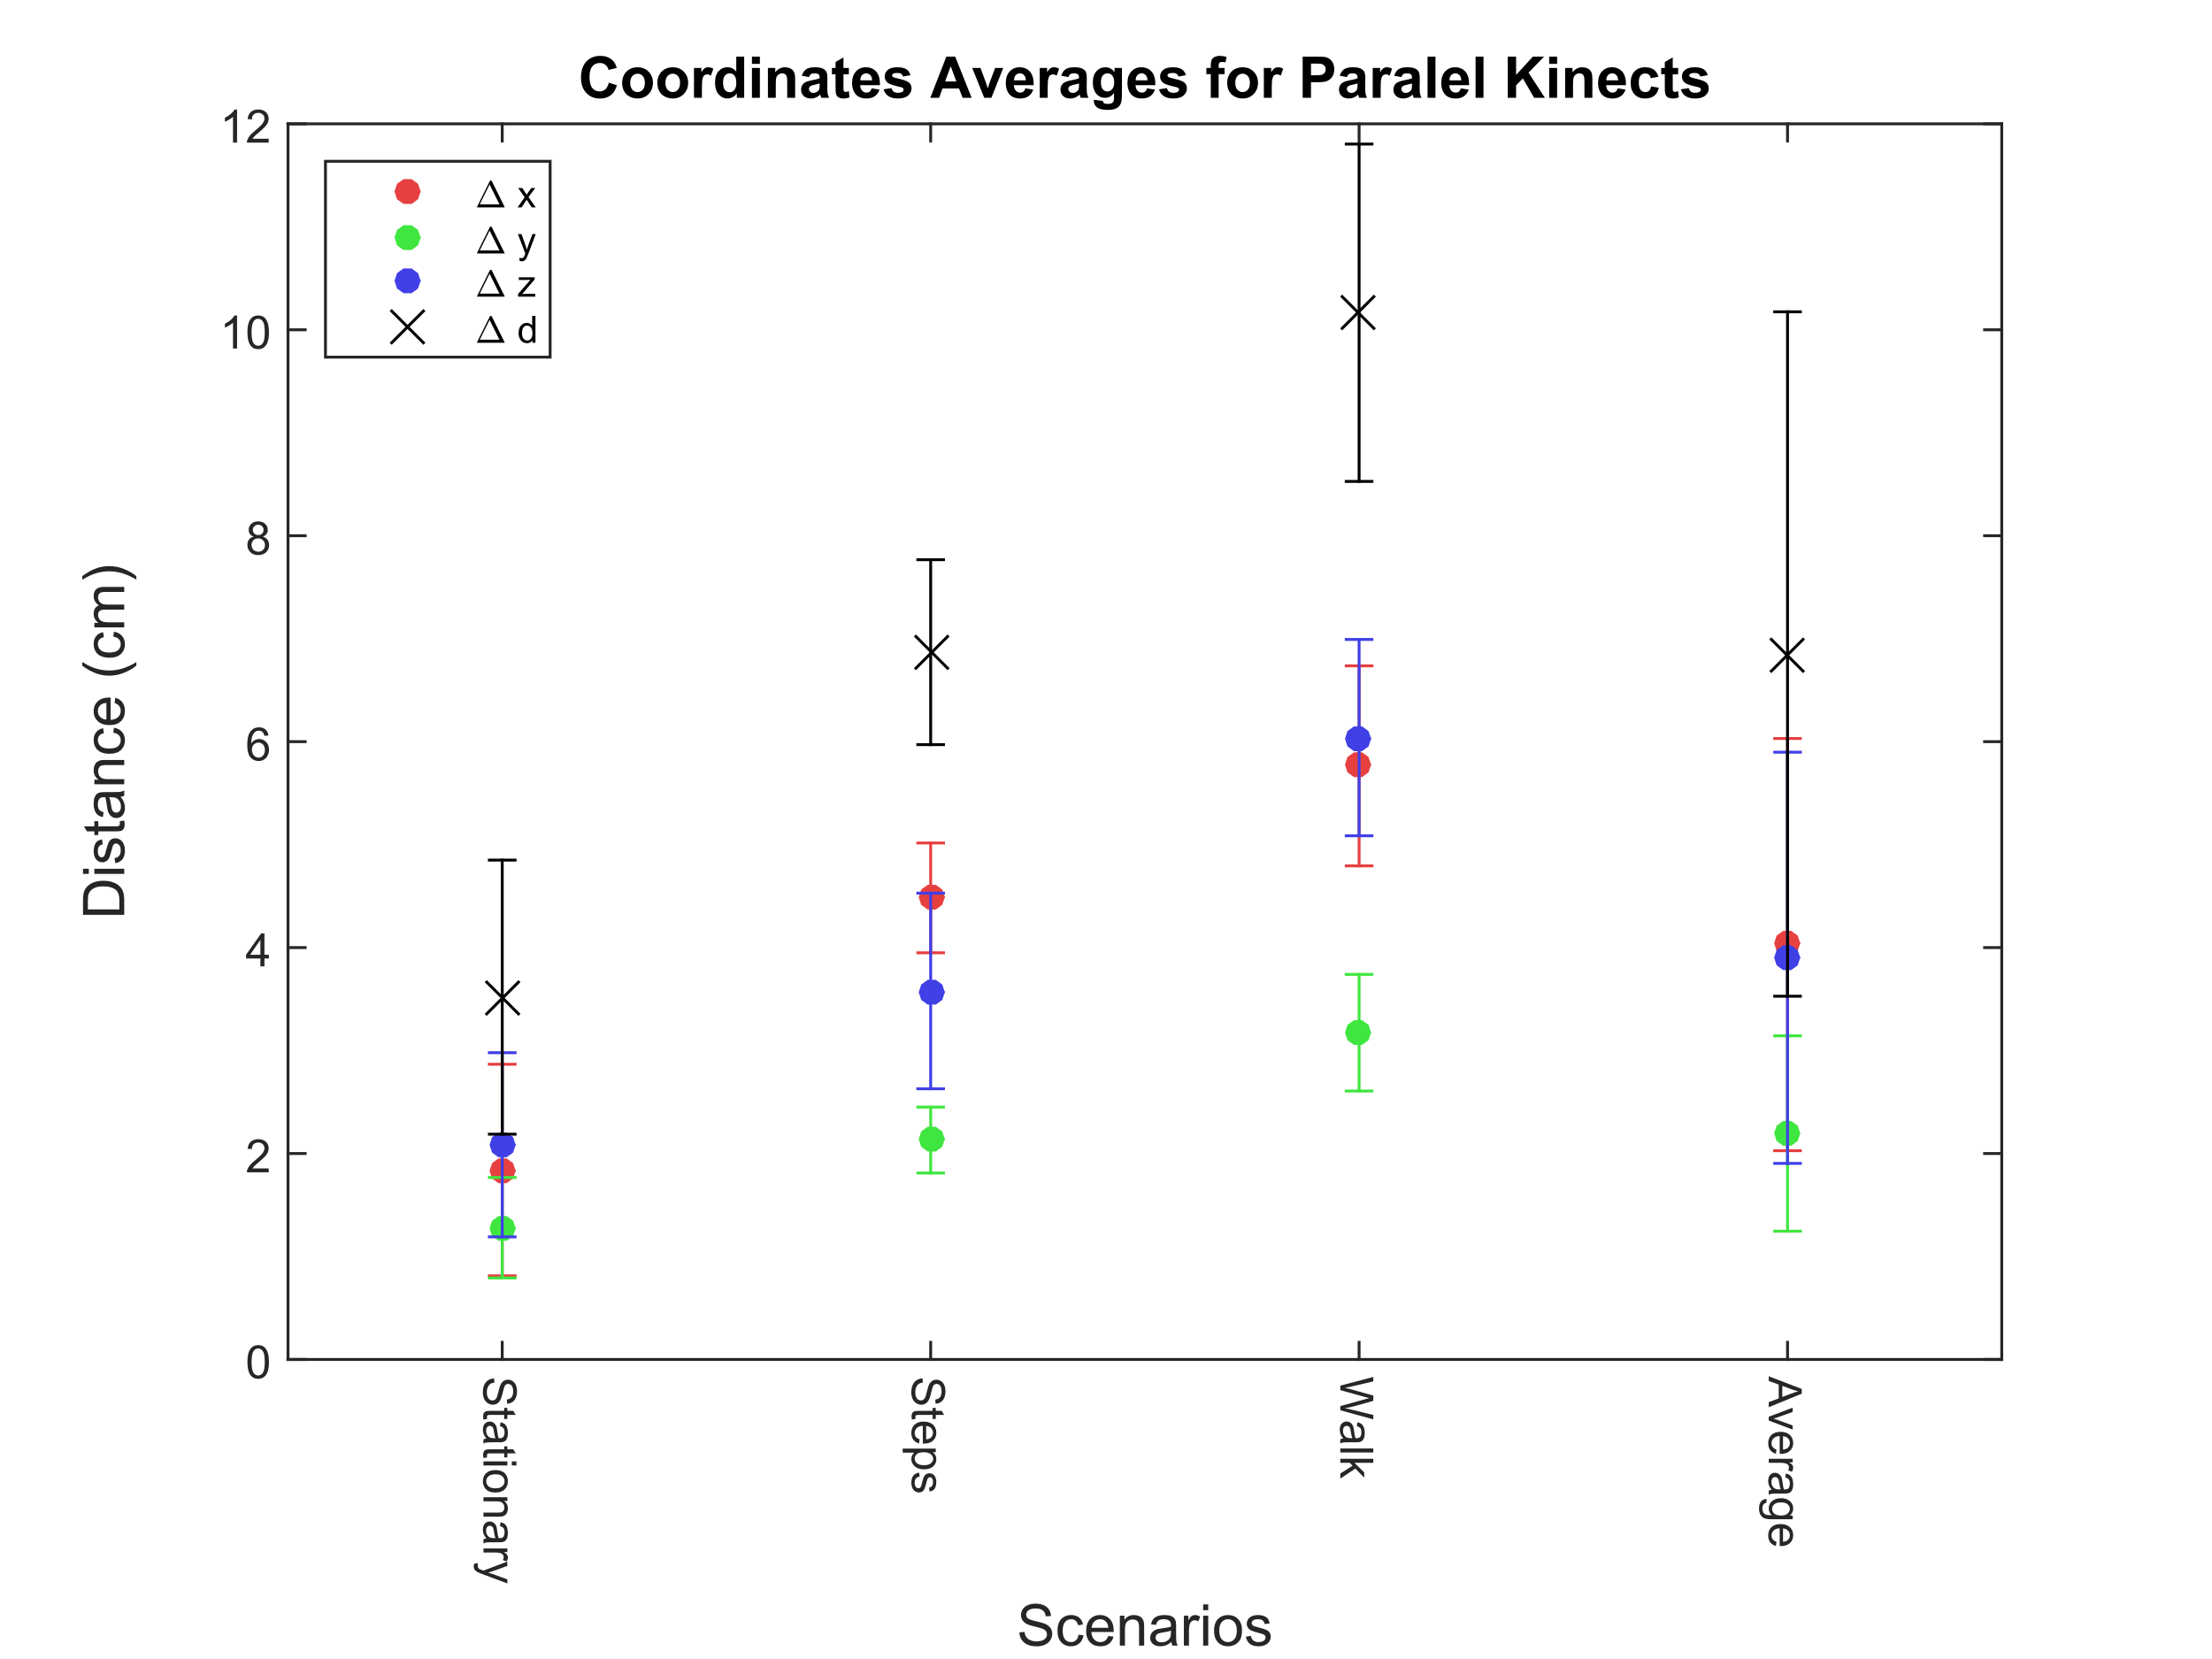 <?xml version="1.0"?>
<!DOCTYPE svg PUBLIC '-//W3C//DTD SVG 1.0//EN'
          'http://www.w3.org/TR/2001/REC-SVG-20010904/DTD/svg10.dtd'>
<svg xmlns:xlink="http://www.w3.org/1999/xlink" style="fill-opacity:1; color-rendering:auto; color-interpolation:auto; stroke:black; text-rendering:auto; stroke-linecap:square; stroke-miterlimit:10; stroke-opacity:1; shape-rendering:auto; fill:black; stroke-dasharray:none; font-weight:normal; stroke-width:1; font-family:'Dialog'; font-style:normal; stroke-linejoin:miter; font-size:12px; stroke-dashoffset:0; image-rendering:auto;" width="768" height="576" xmlns="http://www.w3.org/2000/svg"
><rect width="100%" height="100%" fill="#333333" stroke="none"/><!--Generated by the Batik Graphics2D SVG Generator--><defs id="genericDefs"
  /><g
  ><defs id="defs1"
    ><clipPath clipPathUnits="userSpaceOnUse" id="clipPath1"
      ><path d="M0 0 L768 0 L768 576 L0 576 L0 0 Z"
      /></clipPath
    ></defs
    ><g style="fill:white; stroke:white;"
    ><rect x="0" y="0" width="768" style="clip-path:url(#clipPath1); stroke:none;" height="576"
    /></g
    ><g style="fill:white; text-rendering:optimizeSpeed; color-rendering:optimizeSpeed; image-rendering:optimizeSpeed; shape-rendering:crispEdges; color-interpolation:sRGB; stroke:white;"
    ><rect x="0" y="0" width="768" style="clip-path:url(#clipPath1); stroke:none;" height="576"
      /><path style="stroke:none;" d="M100 472 L695 472 L695 43 L100 43 Z"
    /></g
    ><g transform="translate(397.5,551.239)" style="font-size:20px; fill:rgb(38,38,38); text-rendering:geometricPrecision; color-rendering:optimizeQuality; image-rendering:optimizeQuality; font-family:'SansSerif'; color-interpolation:linearRGB; stroke:rgb(38,38,38);"
    ><path style="stroke:none;" d="M-43.562 15.514 L-41.78 15.357 Q-41.655 16.42 -41.194 17.107 Q-40.733 17.795 -39.757 18.225 Q-38.78 18.654 -37.546 18.654 Q-36.468 18.654 -35.64 18.334 Q-34.812 18.014 -34.405 17.451 Q-33.999 16.889 -33.999 16.217 Q-33.999 15.545 -34.39 15.045 Q-34.78 14.545 -35.671 14.201 Q-36.249 13.967 -38.226 13.498 Q-40.202 13.029 -40.983 12.607 Q-42.015 12.076 -42.515 11.279 Q-43.015 10.482 -43.015 9.498 Q-43.015 8.404 -42.405 7.467 Q-41.796 6.529 -40.608 6.037 Q-39.421 5.545 -37.983 5.545 Q-36.39 5.545 -35.171 6.061 Q-33.952 6.576 -33.304 7.568 Q-32.655 8.56 -32.608 9.826 L-34.421 9.967 Q-34.562 8.607 -35.405 7.912 Q-36.249 7.217 -37.905 7.217 Q-39.624 7.217 -40.413 7.85 Q-41.202 8.482 -41.202 9.357 Q-41.202 10.139 -40.64 10.639 Q-40.093 11.139 -37.78 11.654 Q-35.468 12.17 -34.608 12.56 Q-33.358 13.139 -32.765 14.021 Q-32.171 14.904 -32.171 16.061 Q-32.171 17.201 -32.827 18.217 Q-33.483 19.232 -34.71 19.795 Q-35.937 20.357 -37.468 20.357 Q-39.405 20.357 -40.718 19.787 Q-42.03 19.217 -42.78 18.076 Q-43.53 16.936 -43.562 15.514 ZM-23.034 16.311 L-21.315 16.529 Q-21.597 18.326 -22.761 19.334 Q-23.925 20.342 -25.628 20.342 Q-27.753 20.342 -29.05 18.951 Q-30.347 17.561 -30.347 14.967 Q-30.347 13.279 -29.792 12.021 Q-29.237 10.764 -28.097 10.131 Q-26.956 9.498 -25.612 9.498 Q-23.925 9.498 -22.855 10.357 Q-21.784 11.217 -21.472 12.779 L-23.19 13.045 Q-23.425 11.998 -24.05 11.475 Q-24.675 10.951 -25.55 10.951 Q-26.878 10.951 -27.706 11.904 Q-28.534 12.857 -28.534 14.904 Q-28.534 16.998 -27.737 17.943 Q-26.94 18.889 -25.644 18.889 Q-24.612 18.889 -23.917 18.256 Q-23.222 17.623 -23.034 16.311 ZM-12.706 16.764 L-10.894 16.998 Q-11.315 18.576 -12.479 19.459 Q-13.644 20.342 -15.456 20.342 Q-17.722 20.342 -19.058 18.943 Q-20.394 17.545 -20.394 15.014 Q-20.394 12.389 -19.05 10.943 Q-17.706 9.498 -15.55 9.498 Q-13.472 9.498 -12.151 10.912 Q-10.831 12.326 -10.831 14.904 Q-10.831 15.06 -10.847 15.373 L-18.581 15.373 Q-18.487 17.076 -17.612 17.982 Q-16.737 18.889 -15.44 18.889 Q-14.472 18.889 -13.792 18.381 Q-13.112 17.873 -12.706 16.764 ZM-18.487 13.92 L-12.69 13.92 Q-12.8 12.623 -13.347 11.967 Q-14.19 10.951 -15.534 10.951 Q-16.737 10.951 -17.565 11.756 Q-18.394 12.56 -18.487 13.92 ZM-8.692 20.107 L-8.692 9.732 L-7.099 9.732 L-7.099 11.217 Q-5.958 9.498 -3.802 9.498 Q-2.864 9.498 -2.075 9.834 Q-1.286 10.17 -0.895 10.717 Q-0.505 11.264 -0.349 12.014 Q-0.255 12.514 -0.255 13.732 L-0.255 20.107 L-2.021 20.107 L-2.021 13.795 Q-2.021 12.717 -2.224 12.185 Q-2.427 11.654 -2.95 11.342 Q-3.474 11.029 -4.177 11.029 Q-5.302 11.029 -6.114 11.74 Q-6.927 12.451 -6.927 14.435 L-6.927 20.107 L-8.692 20.107 ZM9.212 18.826 Q8.227 19.654 7.321 19.998 Q6.415 20.342 5.384 20.342 Q3.681 20.342 2.759 19.506 Q1.837 18.67 1.837 17.373 Q1.837 16.607 2.188 15.982 Q2.54 15.357 3.103 14.975 Q3.665 14.592 4.368 14.389 Q4.884 14.264 5.931 14.123 Q8.056 13.873 9.056 13.529 Q9.071 13.17 9.071 13.06 Q9.071 11.998 8.571 11.545 Q7.899 10.951 6.571 10.951 Q5.321 10.951 4.735 11.389 Q4.149 11.826 3.868 12.935 L2.149 12.701 Q2.384 11.592 2.915 10.912 Q3.446 10.232 4.462 9.865 Q5.478 9.498 6.821 9.498 Q8.149 9.498 8.977 9.81 Q9.806 10.123 10.196 10.6 Q10.587 11.076 10.743 11.795 Q10.837 12.248 10.837 13.42 L10.837 15.764 Q10.837 18.217 10.946 18.865 Q11.056 19.514 11.399 20.107 L9.556 20.107 Q9.29 19.561 9.212 18.826 ZM9.056 14.904 Q8.102 15.295 6.181 15.56 Q5.103 15.717 4.657 15.912 Q4.212 16.107 3.962 16.482 Q3.712 16.857 3.712 17.326 Q3.712 18.029 4.243 18.498 Q4.774 18.967 5.806 18.967 Q6.821 18.967 7.61 18.521 Q8.399 18.076 8.774 17.311 Q9.056 16.701 9.056 15.545 L9.056 14.904 ZM13.538 20.107 L13.538 9.732 L15.116 9.732 L15.116 11.31 Q15.726 10.201 16.241 9.85 Q16.757 9.498 17.366 9.498 Q18.257 9.498 19.179 10.06 L18.569 11.701 Q17.929 11.31 17.288 11.31 Q16.71 11.31 16.249 11.662 Q15.788 12.014 15.585 12.623 Q15.304 13.56 15.304 14.67 L15.304 20.107 L13.538 20.107 ZM20.23 7.811 L20.23 5.795 L21.995 5.795 L21.995 7.811 L20.23 7.811 ZM20.23 20.107 L20.23 9.732 L21.995 9.732 L21.995 20.107 L20.23 20.107 ZM24.017 14.92 Q24.017 12.045 25.61 10.654 Q26.954 9.498 28.876 9.498 Q31.017 9.498 32.368 10.904 Q33.72 12.31 33.72 14.779 Q33.72 16.779 33.126 17.928 Q32.532 19.076 31.384 19.709 Q30.235 20.342 28.876 20.342 Q26.689 20.342 25.352 18.943 Q24.017 17.545 24.017 14.92 ZM25.814 14.92 Q25.814 16.92 26.681 17.904 Q27.548 18.889 28.876 18.889 Q30.189 18.889 31.056 17.896 Q31.923 16.904 31.923 14.857 Q31.923 12.935 31.048 11.943 Q30.173 10.951 28.876 10.951 Q27.548 10.951 26.681 11.943 Q25.814 12.935 25.814 14.92 ZM35.077 17.014 L36.827 16.732 Q36.968 17.779 37.64 18.334 Q38.312 18.889 39.515 18.889 Q40.718 18.889 41.304 18.396 Q41.89 17.904 41.89 17.248 Q41.89 16.654 41.374 16.311 Q41.015 16.076 39.577 15.717 Q37.64 15.217 36.898 14.865 Q36.155 14.514 35.765 13.881 Q35.374 13.248 35.374 12.482 Q35.374 11.795 35.694 11.201 Q36.015 10.607 36.562 10.217 Q36.968 9.92 37.679 9.709 Q38.39 9.498 39.202 9.498 Q40.421 9.498 41.343 9.85 Q42.265 10.201 42.702 10.803 Q43.14 11.404 43.312 12.404 L41.593 12.639 Q41.468 11.842 40.905 11.396 Q40.343 10.951 39.327 10.951 Q38.108 10.951 37.593 11.35 Q37.077 11.748 37.077 12.279 Q37.077 12.623 37.296 12.904 Q37.499 13.185 37.968 13.373 Q38.233 13.467 39.515 13.81 Q41.39 14.31 42.124 14.631 Q42.858 14.951 43.28 15.553 Q43.702 16.154 43.702 17.061 Q43.702 17.936 43.187 18.717 Q42.671 19.498 41.702 19.92 Q40.733 20.342 39.515 20.342 Q37.499 20.342 36.437 19.498 Q35.374 18.654 35.077 17.014 Z"
    /></g
    ><g style="fill:rgb(38,38,38); text-rendering:geometricPrecision; color-interpolation:linearRGB; color-rendering:optimizeQuality; image-rendering:optimizeQuality; stroke:rgb(38,38,38);"
    ><line y2="472" style="fill:none;" x1="100" x2="695" y1="472"
      /><line y2="43" style="fill:none;" x1="100" x2="695" y1="43"
      /><line y2="466.05" style="fill:none;" x1="174.375" x2="174.375" y1="472"
      /><line y2="48.95" style="fill:none;" x1="174.375" x2="174.375" y1="43"
      /><line y2="466.05" style="fill:none;" x1="323.125" x2="323.125" y1="472"
      /><line y2="48.95" style="fill:none;" x1="323.125" x2="323.125" y1="43"
      /><line y2="466.05" style="fill:none;" x1="471.875" x2="471.875" y1="472"
      /><line y2="48.95" style="fill:none;" x1="471.875" x2="471.875" y1="43"
      /><line y2="466.05" style="fill:none;" x1="620.625" x2="620.625" y1="472"
      /><line y2="48.95" style="fill:none;" x1="620.625" x2="620.625" y1="43"
    /></g
    ><g transform="translate(174.375,477.867) rotate(90)" style="font-size:16px; fill:rgb(38,38,38); text-rendering:geometricPrecision; color-rendering:optimizeQuality; image-rendering:optimizeQuality; font-family:'SansSerif'; color-interpolation:linearRGB; stroke:rgb(38,38,38);"
    ><path style="stroke:none;" d="M0.719 2.836 L2.156 2.711 Q2.25 3.57 2.625 4.125 Q3 4.68 3.781 5.016 Q4.562 5.352 5.531 5.352 Q6.406 5.352 7.07 5.094 Q7.734 4.836 8.055 4.391 Q8.375 3.945 8.375 3.414 Q8.375 2.867 8.062 2.469 Q7.75 2.07 7.031 1.789 Q6.578 1.617 5 1.234 Q3.422 0.852 2.781 0.523 Q1.969 0.086 1.562 -0.547 Q1.156 -1.18 1.156 -1.977 Q1.156 -2.836 1.648 -3.594 Q2.141 -4.352 3.086 -4.742 Q4.031 -5.133 5.188 -5.133 Q6.469 -5.133 7.438 -4.719 Q8.406 -4.305 8.93 -3.508 Q9.453 -2.711 9.5 -1.711 L8.047 -1.602 Q7.922 -2.68 7.25 -3.234 Q6.578 -3.789 5.25 -3.789 Q3.875 -3.789 3.25 -3.289 Q2.625 -2.789 2.625 -2.07 Q2.625 -1.461 3.062 -1.055 Q3.5 -0.664 5.352 -0.242 Q7.203 0.18 7.891 0.492 Q8.891 0.945 9.367 1.656 Q9.844 2.367 9.844 3.289 Q9.844 4.195 9.32 5.008 Q8.797 5.82 7.812 6.273 Q6.828 6.727 5.609 6.727 Q4.047 6.727 3 6.266 Q1.953 5.805 1.352 4.898 Q0.75 3.992 0.719 2.836 ZM14.797 5.258 L15 6.508 Q14.406 6.633 13.938 6.633 Q13.172 6.633 12.75 6.391 Q12.328 6.148 12.156 5.75 Q11.984 5.352 11.984 4.086 L11.984 -0.68 L10.953 -0.68 L10.953 -1.773 L11.984 -1.773 L11.984 -3.836 L13.391 -4.68 L13.391 -1.773 L14.797 -1.773 L14.797 -0.68 L13.391 -0.68 L13.391 4.164 Q13.391 4.773 13.461 4.945 Q13.531 5.117 13.703 5.219 Q13.875 5.32 14.188 5.32 Q14.422 5.32 14.797 5.258 ZM21.586 5.492 Q20.805 6.164 20.086 6.438 Q19.367 6.711 18.539 6.711 Q17.164 6.711 16.43 6.039 Q15.695 5.367 15.695 4.336 Q15.695 3.727 15.977 3.219 Q16.258 2.711 16.703 2.406 Q17.148 2.102 17.711 1.945 Q18.133 1.836 18.961 1.742 Q20.664 1.539 21.477 1.258 Q21.477 0.961 21.477 0.883 Q21.477 0.023 21.086 -0.32 Q20.539 -0.805 19.477 -0.805 Q18.492 -0.805 18.016 -0.453 Q17.539 -0.102 17.32 0.773 L15.945 0.586 Q16.133 -0.289 16.562 -0.836 Q16.992 -1.383 17.805 -1.672 Q18.617 -1.961 19.68 -1.961 Q20.742 -1.961 21.406 -1.711 Q22.07 -1.461 22.383 -1.086 Q22.695 -0.711 22.82 -0.133 Q22.898 0.227 22.898 1.164 L22.898 3.039 Q22.898 5.008 22.984 5.523 Q23.07 6.039 23.336 6.523 L21.867 6.523 Q21.648 6.086 21.586 5.492 ZM21.477 2.352 Q20.711 2.664 19.18 2.883 Q18.305 3.008 17.945 3.164 Q17.586 3.32 17.391 3.625 Q17.195 3.93 17.195 4.289 Q17.195 4.852 17.625 5.227 Q18.055 5.602 18.867 5.602 Q19.68 5.602 20.312 5.25 Q20.945 4.898 21.242 4.273 Q21.477 3.805 21.477 2.867 L21.477 2.352 ZM28.141 5.258 L28.344 6.508 Q27.75 6.633 27.281 6.633 Q26.516 6.633 26.094 6.391 Q25.672 6.148 25.5 5.75 Q25.328 5.352 25.328 4.086 L25.328 -0.68 L24.297 -0.68 L24.297 -1.773 L25.328 -1.773 L25.328 -3.836 L26.734 -4.68 L26.734 -1.773 L28.141 -1.773 L28.141 -0.68 L26.734 -0.68 L26.734 4.164 Q26.734 4.773 26.805 4.945 Q26.875 5.117 27.047 5.219 Q27.219 5.32 27.531 5.32 Q27.766 5.32 28.141 5.258 ZM29.523 -3.32 L29.523 -4.93 L30.93 -4.93 L30.93 -3.32 L29.523 -3.32 ZM29.523 6.523 L29.523 -1.773 L30.93 -1.773 L30.93 6.523 L29.523 6.523 ZM32.547 2.367 Q32.547 0.07 33.828 -1.039 Q34.906 -1.961 36.438 -1.961 Q38.156 -1.961 39.242 -0.844 Q40.328 0.273 40.328 2.258 Q40.328 3.852 39.844 4.773 Q39.359 5.695 38.445 6.203 Q37.531 6.711 36.438 6.711 Q34.703 6.711 33.625 5.594 Q32.547 4.477 32.547 2.367 ZM34 2.367 Q34 3.961 34.695 4.758 Q35.391 5.555 36.438 5.555 Q37.484 5.555 38.18 4.758 Q38.875 3.961 38.875 2.32 Q38.875 0.789 38.18 -0.008 Q37.484 -0.805 36.438 -0.805 Q35.391 -0.805 34.695 -0.016 Q34 0.773 34 2.367 ZM41.977 6.523 L41.977 -1.773 L43.242 -1.773 L43.242 -0.602 Q44.148 -1.961 45.883 -1.961 Q46.633 -1.961 47.258 -1.695 Q47.883 -1.43 48.195 -0.992 Q48.508 -0.555 48.633 0.055 Q48.711 0.445 48.711 1.414 L48.711 6.523 L47.305 6.523 L47.305 1.477 Q47.305 0.617 47.141 0.188 Q46.977 -0.242 46.562 -0.492 Q46.148 -0.742 45.586 -0.742 Q44.68 -0.742 44.031 -0.172 Q43.383 0.398 43.383 1.992 L43.383 6.523 L41.977 6.523 ZM56.281 5.492 Q55.5 6.164 54.781 6.438 Q54.062 6.711 53.234 6.711 Q51.859 6.711 51.125 6.039 Q50.391 5.367 50.391 4.336 Q50.391 3.727 50.672 3.219 Q50.953 2.711 51.398 2.406 Q51.844 2.102 52.406 1.945 Q52.828 1.836 53.656 1.742 Q55.359 1.539 56.172 1.258 Q56.172 0.961 56.172 0.883 Q56.172 0.023 55.781 -0.32 Q55.234 -0.805 54.172 -0.805 Q53.188 -0.805 52.711 -0.453 Q52.234 -0.102 52.016 0.773 L50.641 0.586 Q50.828 -0.289 51.258 -0.836 Q51.688 -1.383 52.5 -1.672 Q53.312 -1.961 54.375 -1.961 Q55.438 -1.961 56.102 -1.711 Q56.766 -1.461 57.078 -1.086 Q57.391 -0.711 57.516 -0.133 Q57.594 0.227 57.594 1.164 L57.594 3.039 Q57.594 5.008 57.68 5.523 Q57.766 6.039 58.031 6.523 L56.562 6.523 Q56.344 6.086 56.281 5.492 ZM56.172 2.352 Q55.406 2.664 53.875 2.883 Q53 3.008 52.641 3.164 Q52.281 3.32 52.086 3.625 Q51.891 3.93 51.891 4.289 Q51.891 4.852 52.32 5.227 Q52.75 5.602 53.562 5.602 Q54.375 5.602 55.008 5.25 Q55.641 4.898 55.938 4.273 Q56.172 3.805 56.172 2.867 L56.172 2.352 ZM59.758 6.523 L59.758 -1.773 L61.023 -1.773 L61.023 -0.523 Q61.508 -1.398 61.914 -1.68 Q62.32 -1.961 62.82 -1.961 Q63.523 -1.961 64.258 -1.508 L63.773 -0.211 Q63.258 -0.508 62.742 -0.508 Q62.289 -0.508 61.922 -0.234 Q61.555 0.039 61.398 0.539 Q61.164 1.289 61.164 2.18 L61.164 6.523 L59.758 6.523 ZM65.039 9.727 L64.883 8.398 Q65.336 8.523 65.68 8.523 Q66.148 8.523 66.43 8.367 Q66.711 8.211 66.898 7.93 Q67.023 7.727 67.32 6.883 Q67.367 6.773 67.445 6.539 L64.305 -1.773 L65.82 -1.773 L67.539 3.023 Q67.883 3.945 68.148 4.945 Q68.383 3.977 68.727 3.055 L70.492 -1.773 L71.898 -1.773 L68.742 6.664 Q68.242 8.039 67.961 8.555 Q67.586 9.242 67.102 9.57 Q66.617 9.898 65.945 9.898 Q65.539 9.898 65.039 9.727 Z"
    /></g
    ><g transform="translate(323.125,477.867) rotate(90)" style="font-size:16px; fill:rgb(38,38,38); text-rendering:geometricPrecision; color-rendering:optimizeQuality; image-rendering:optimizeQuality; font-family:'SansSerif'; color-interpolation:linearRGB; stroke:rgb(38,38,38);"
    ><path style="stroke:none;" d="M0.719 2.836 L2.156 2.711 Q2.25 3.57 2.625 4.125 Q3 4.68 3.781 5.016 Q4.562 5.352 5.531 5.352 Q6.406 5.352 7.07 5.094 Q7.734 4.836 8.055 4.391 Q8.375 3.945 8.375 3.414 Q8.375 2.867 8.062 2.469 Q7.75 2.07 7.031 1.789 Q6.578 1.617 5 1.234 Q3.422 0.852 2.781 0.523 Q1.969 0.086 1.562 -0.547 Q1.156 -1.18 1.156 -1.977 Q1.156 -2.836 1.648 -3.594 Q2.141 -4.352 3.086 -4.742 Q4.031 -5.133 5.188 -5.133 Q6.469 -5.133 7.438 -4.719 Q8.406 -4.305 8.93 -3.508 Q9.453 -2.711 9.5 -1.711 L8.047 -1.602 Q7.922 -2.68 7.25 -3.234 Q6.578 -3.789 5.25 -3.789 Q3.875 -3.789 3.25 -3.289 Q2.625 -2.789 2.625 -2.07 Q2.625 -1.461 3.062 -1.055 Q3.5 -0.664 5.352 -0.242 Q7.203 0.18 7.891 0.492 Q8.891 0.945 9.367 1.656 Q9.844 2.367 9.844 3.289 Q9.844 4.195 9.32 5.008 Q8.797 5.82 7.812 6.273 Q6.828 6.727 5.609 6.727 Q4.047 6.727 3 6.266 Q1.953 5.805 1.352 4.898 Q0.75 3.992 0.719 2.836 ZM14.797 5.258 L15 6.508 Q14.406 6.633 13.938 6.633 Q13.172 6.633 12.75 6.391 Q12.328 6.148 12.156 5.75 Q11.984 5.352 11.984 4.086 L11.984 -0.68 L10.953 -0.68 L10.953 -1.773 L11.984 -1.773 L11.984 -3.836 L13.391 -4.68 L13.391 -1.773 L14.797 -1.773 L14.797 -0.68 L13.391 -0.68 L13.391 4.164 Q13.391 4.773 13.461 4.945 Q13.531 5.117 13.703 5.219 Q13.875 5.32 14.188 5.32 Q14.422 5.32 14.797 5.258 ZM21.852 3.852 L23.305 4.023 Q22.961 5.305 22.031 6.008 Q21.102 6.711 19.664 6.711 Q17.836 6.711 16.773 5.586 Q15.711 4.461 15.711 2.445 Q15.711 0.352 16.789 -0.805 Q17.867 -1.961 19.586 -1.961 Q21.242 -1.961 22.297 -0.828 Q23.352 0.305 23.352 2.352 Q23.352 2.477 23.352 2.727 L17.164 2.727 Q17.242 4.102 17.938 4.828 Q18.633 5.555 19.664 5.555 Q20.445 5.555 20.992 5.148 Q21.539 4.742 21.852 3.852 ZM17.242 1.57 L21.867 1.57 Q21.773 0.523 21.336 0.008 Q20.664 -0.805 19.602 -0.805 Q18.633 -0.805 17.969 -0.156 Q17.305 0.492 17.242 1.57 ZM25.078 9.711 L25.078 -1.773 L26.359 -1.773 L26.359 -0.695 Q26.812 -1.336 27.383 -1.648 Q27.953 -1.961 28.766 -1.961 Q29.828 -1.961 30.641 -1.414 Q31.453 -0.867 31.867 0.125 Q32.281 1.117 32.281 2.305 Q32.281 3.586 31.82 4.602 Q31.359 5.617 30.492 6.164 Q29.625 6.711 28.656 6.711 Q27.953 6.711 27.398 6.414 Q26.844 6.117 26.484 5.664 L26.484 9.711 L25.078 9.711 ZM26.344 2.414 Q26.344 4.023 26.992 4.789 Q27.641 5.555 28.562 5.555 Q29.5 5.555 30.172 4.758 Q30.844 3.961 30.844 2.305 Q30.844 0.711 30.188 -0.078 Q29.531 -0.867 28.625 -0.867 Q27.734 -0.867 27.039 -0.023 Q26.344 0.82 26.344 2.414 ZM33.414 4.039 L34.805 3.82 Q34.914 4.664 35.453 5.109 Q35.992 5.555 36.945 5.555 Q37.914 5.555 38.383 5.156 Q38.852 4.758 38.852 4.227 Q38.852 3.758 38.445 3.477 Q38.148 3.289 37.008 3.008 Q35.461 2.617 34.859 2.328 Q34.258 2.039 33.953 1.539 Q33.648 1.039 33.648 0.43 Q33.648 -0.133 33.898 -0.602 Q34.148 -1.07 34.586 -1.383 Q34.914 -1.633 35.484 -1.797 Q36.055 -1.961 36.695 -1.961 Q37.68 -1.961 38.414 -1.68 Q39.148 -1.398 39.5 -0.922 Q39.852 -0.445 39.992 0.367 L38.617 0.555 Q38.523 -0.086 38.07 -0.445 Q37.617 -0.805 36.805 -0.805 Q35.836 -0.805 35.422 -0.484 Q35.008 -0.164 35.008 0.258 Q35.008 0.539 35.18 0.758 Q35.352 0.977 35.711 1.133 Q35.93 1.211 36.961 1.492 Q38.445 1.883 39.039 2.141 Q39.633 2.398 39.969 2.883 Q40.305 3.367 40.305 4.086 Q40.305 4.789 39.891 5.406 Q39.477 6.023 38.703 6.367 Q37.93 6.711 36.961 6.711 Q35.336 6.711 34.492 6.039 Q33.648 5.367 33.414 4.039 Z"
    /></g
    ><g transform="translate(471.875,477.867) rotate(90)" style="font-size:16px; fill:rgb(38,38,38); text-rendering:geometricPrecision; color-rendering:optimizeQuality; image-rendering:optimizeQuality; font-family:'SansSerif'; color-interpolation:linearRGB; stroke:rgb(38,38,38);"
    ><path style="stroke:none;" d="M3.234 6.523 L0.203 -4.93 L1.75 -4.93 L3.5 2.57 Q3.781 3.758 3.984 4.914 Q4.422 3.086 4.5 2.805 L6.672 -4.93 L8.5 -4.93 L10.141 0.867 Q10.766 3.023 11.031 4.914 Q11.25 3.836 11.609 2.43 L13.406 -4.93 L14.922 -4.93 L11.781 6.523 L10.328 6.523 L7.906 -2.211 Q7.609 -3.305 7.547 -3.555 Q7.375 -2.758 7.219 -2.211 L4.781 6.523 L3.234 6.523 ZM21.57 5.492 Q20.789 6.164 20.07 6.438 Q19.352 6.711 18.523 6.711 Q17.148 6.711 16.414 6.039 Q15.68 5.367 15.68 4.336 Q15.68 3.727 15.961 3.219 Q16.242 2.711 16.688 2.406 Q17.133 2.102 17.695 1.945 Q18.117 1.836 18.945 1.742 Q20.648 1.539 21.461 1.258 Q21.461 0.961 21.461 0.883 Q21.461 0.023 21.07 -0.32 Q20.523 -0.805 19.461 -0.805 Q18.477 -0.805 18 -0.453 Q17.523 -0.102 17.305 0.773 L15.93 0.586 Q16.117 -0.289 16.547 -0.836 Q16.977 -1.383 17.789 -1.672 Q18.602 -1.961 19.664 -1.961 Q20.727 -1.961 21.391 -1.711 Q22.055 -1.461 22.367 -1.086 Q22.68 -0.711 22.805 -0.133 Q22.883 0.227 22.883 1.164 L22.883 3.039 Q22.883 5.008 22.969 5.523 Q23.055 6.039 23.32 6.523 L21.852 6.523 Q21.633 6.086 21.57 5.492 ZM21.461 2.352 Q20.695 2.664 19.164 2.883 Q18.289 3.008 17.93 3.164 Q17.57 3.32 17.375 3.625 Q17.18 3.93 17.18 4.289 Q17.18 4.852 17.609 5.227 Q18.039 5.602 18.852 5.602 Q19.664 5.602 20.297 5.25 Q20.93 4.898 21.227 4.273 Q21.461 3.805 21.461 2.867 L21.461 2.352 ZM25.031 6.523 L25.031 -4.93 L26.438 -4.93 L26.438 6.523 L25.031 6.523 ZM28.617 6.523 L28.617 -4.93 L30.023 -4.93 L30.023 1.602 L33.352 -1.773 L35.18 -1.773 L32.008 1.305 L35.492 6.523 L33.758 6.523 L31.023 2.273 L30.023 3.227 L30.023 6.523 L28.617 6.523 Z"
    /></g
    ><g transform="translate(620.625,477.867) rotate(90)" style="font-size:16px; fill:rgb(38,38,38); text-rendering:geometricPrecision; color-rendering:optimizeQuality; image-rendering:optimizeQuality; font-family:'SansSerif'; color-interpolation:linearRGB; stroke:rgb(38,38,38);"
    ><path style="stroke:none;" d="M-0.031 6.523 L4.375 -4.93 L6.016 -4.93 L10.703 6.523 L8.969 6.523 L7.641 3.055 L2.844 3.055 L1.594 6.523 L-0.031 6.523 ZM3.281 1.82 L7.172 1.82 L5.969 -1.352 Q5.422 -2.805 5.156 -3.727 Q4.938 -2.633 4.547 -1.539 L3.281 1.82 ZM14.031 6.523 L10.875 -1.773 L12.359 -1.773 L14.141 3.195 Q14.438 3.992 14.672 4.867 Q14.859 4.211 15.203 3.289 L17.047 -1.773 L18.484 -1.773 L15.344 6.523 L14.031 6.523 ZM25.406 3.852 L26.859 4.023 Q26.516 5.305 25.586 6.008 Q24.656 6.711 23.219 6.711 Q21.391 6.711 20.328 5.586 Q19.266 4.461 19.266 2.445 Q19.266 0.352 20.344 -0.805 Q21.422 -1.961 23.141 -1.961 Q24.797 -1.961 25.852 -0.828 Q26.906 0.305 26.906 2.352 Q26.906 2.477 26.906 2.727 L20.719 2.727 Q20.797 4.102 21.492 4.828 Q22.188 5.555 23.219 5.555 Q24 5.555 24.547 5.148 Q25.094 4.742 25.406 3.852 ZM20.797 1.57 L25.422 1.57 Q25.328 0.523 24.891 0.008 Q24.219 -0.805 23.156 -0.805 Q22.188 -0.805 21.523 -0.156 Q20.859 0.492 20.797 1.57 ZM28.617 6.523 L28.617 -1.773 L29.883 -1.773 L29.883 -0.523 Q30.367 -1.398 30.773 -1.68 Q31.18 -1.961 31.68 -1.961 Q32.383 -1.961 33.117 -1.508 L32.633 -0.211 Q32.117 -0.508 31.602 -0.508 Q31.148 -0.508 30.781 -0.234 Q30.414 0.039 30.258 0.539 Q30.023 1.289 30.023 2.18 L30.023 6.523 L28.617 6.523 ZM39.367 5.492 Q38.586 6.164 37.867 6.438 Q37.148 6.711 36.32 6.711 Q34.945 6.711 34.211 6.039 Q33.477 5.367 33.477 4.336 Q33.477 3.727 33.758 3.219 Q34.039 2.711 34.484 2.406 Q34.93 2.102 35.492 1.945 Q35.914 1.836 36.742 1.742 Q38.445 1.539 39.258 1.258 Q39.258 0.961 39.258 0.883 Q39.258 0.023 38.867 -0.32 Q38.32 -0.805 37.258 -0.805 Q36.273 -0.805 35.797 -0.453 Q35.32 -0.102 35.102 0.773 L33.727 0.586 Q33.914 -0.289 34.344 -0.836 Q34.773 -1.383 35.586 -1.672 Q36.398 -1.961 37.461 -1.961 Q38.523 -1.961 39.188 -1.711 Q39.852 -1.461 40.164 -1.086 Q40.477 -0.711 40.602 -0.133 Q40.68 0.227 40.68 1.164 L40.68 3.039 Q40.68 5.008 40.766 5.523 Q40.852 6.039 41.117 6.523 L39.648 6.523 Q39.43 6.086 39.367 5.492 ZM39.258 2.352 Q38.492 2.664 36.961 2.883 Q36.086 3.008 35.727 3.164 Q35.367 3.32 35.172 3.625 Q34.977 3.93 34.977 4.289 Q34.977 4.852 35.406 5.227 Q35.836 5.602 36.648 5.602 Q37.461 5.602 38.094 5.25 Q38.727 4.898 39.023 4.273 Q39.258 3.805 39.258 2.867 L39.258 2.352 ZM42.594 7.211 L43.969 7.414 Q44.047 8.055 44.438 8.336 Q44.969 8.727 45.875 8.727 Q46.844 8.727 47.375 8.336 Q47.906 7.945 48.094 7.242 Q48.203 6.82 48.203 5.43 Q47.281 6.523 45.906 6.523 Q44.188 6.523 43.25 5.289 Q42.312 4.055 42.312 2.32 Q42.312 1.133 42.742 0.133 Q43.172 -0.867 43.992 -1.414 Q44.812 -1.961 45.906 -1.961 Q47.375 -1.961 48.328 -0.773 L48.328 -1.773 L49.625 -1.773 L49.625 5.398 Q49.625 7.336 49.234 8.148 Q48.844 8.961 47.984 9.43 Q47.125 9.898 45.875 9.898 Q44.391 9.898 43.477 9.227 Q42.562 8.555 42.594 7.211 ZM43.766 2.227 Q43.766 3.852 44.414 4.602 Q45.062 5.352 46.031 5.352 Q47 5.352 47.656 4.609 Q48.312 3.867 48.312 2.273 Q48.312 0.742 47.641 -0.031 Q46.969 -0.805 46.016 -0.805 Q45.078 -0.805 44.422 -0.039 Q43.766 0.727 43.766 2.227 ZM57.43 3.852 L58.883 4.023 Q58.539 5.305 57.609 6.008 Q56.68 6.711 55.242 6.711 Q53.414 6.711 52.352 5.586 Q51.289 4.461 51.289 2.445 Q51.289 0.352 52.367 -0.805 Q53.445 -1.961 55.164 -1.961 Q56.82 -1.961 57.875 -0.828 Q58.93 0.305 58.93 2.352 Q58.93 2.477 58.93 2.727 L52.742 2.727 Q52.82 4.102 53.516 4.828 Q54.211 5.555 55.242 5.555 Q56.023 5.555 56.57 5.148 Q57.117 4.742 57.43 3.852 ZM52.82 1.57 L57.445 1.57 Q57.352 0.523 56.914 0.008 Q56.242 -0.805 55.18 -0.805 Q54.211 -0.805 53.547 -0.156 Q52.883 0.492 52.82 1.57 Z"
    /></g
    ><g transform="translate(72.337,257.5) rotate(-90)" style="font-size:20px; fill:rgb(38,38,38); text-rendering:geometricPrecision; color-rendering:optimizeQuality; image-rendering:optimizeQuality; font-family:'SansSerif'; color-interpolation:linearRGB; stroke:rgb(38,38,38);"
    ><path style="stroke:none;" d="M-60.128 -29.205 L-60.128 -43.518 L-55.206 -43.518 Q-53.534 -43.518 -52.644 -43.315 Q-51.425 -43.033 -50.55 -42.299 Q-49.425 -41.33 -48.862 -39.846 Q-48.3 -38.361 -48.3 -36.44 Q-48.3 -34.815 -48.675 -33.557 Q-49.05 -32.299 -49.651 -31.471 Q-50.253 -30.643 -50.956 -30.166 Q-51.659 -29.689 -52.659 -29.447 Q-53.659 -29.205 -54.972 -29.205 L-60.128 -29.205 ZM-58.237 -30.893 L-55.175 -30.893 Q-53.769 -30.893 -52.964 -31.158 Q-52.159 -31.424 -51.675 -31.908 Q-51.003 -32.58 -50.628 -33.713 Q-50.253 -34.846 -50.253 -36.471 Q-50.253 -38.721 -50.987 -39.924 Q-51.722 -41.127 -52.784 -41.533 Q-53.534 -41.83 -55.222 -41.83 L-58.237 -41.83 L-58.237 -30.893 ZM-45.903 -41.502 L-45.903 -43.518 L-44.138 -43.518 L-44.138 -41.502 L-45.903 -41.502 ZM-45.903 -29.205 L-45.903 -39.58 L-44.138 -39.58 L-44.138 -29.205 L-45.903 -29.205 ZM-42.179 -32.299 L-40.429 -32.58 Q-40.288 -31.533 -39.616 -30.979 Q-38.944 -30.424 -37.741 -30.424 Q-36.538 -30.424 -35.952 -30.916 Q-35.366 -31.408 -35.366 -32.065 Q-35.366 -32.658 -35.882 -33.002 Q-36.241 -33.236 -37.679 -33.596 Q-39.616 -34.096 -40.358 -34.447 Q-41.101 -34.799 -41.491 -35.432 Q-41.882 -36.065 -41.882 -36.83 Q-41.882 -37.518 -41.562 -38.111 Q-41.241 -38.705 -40.694 -39.096 Q-40.288 -39.393 -39.577 -39.603 Q-38.866 -39.815 -38.054 -39.815 Q-36.835 -39.815 -35.913 -39.463 Q-34.991 -39.111 -34.554 -38.51 Q-34.116 -37.908 -33.944 -36.908 L-35.663 -36.674 Q-35.788 -37.471 -36.351 -37.916 Q-36.913 -38.361 -37.929 -38.361 Q-39.148 -38.361 -39.663 -37.963 Q-40.179 -37.565 -40.179 -37.033 Q-40.179 -36.69 -39.96 -36.408 Q-39.757 -36.127 -39.288 -35.94 Q-39.023 -35.846 -37.741 -35.502 Q-35.866 -35.002 -35.132 -34.682 Q-34.398 -34.361 -33.976 -33.76 Q-33.554 -33.158 -33.554 -32.252 Q-33.554 -31.377 -34.069 -30.596 Q-34.585 -29.814 -35.554 -29.393 Q-36.523 -28.971 -37.741 -28.971 Q-39.757 -28.971 -40.819 -29.814 Q-41.882 -30.658 -42.179 -32.299 ZM-27.632 -30.783 L-27.382 -29.221 Q-28.116 -29.064 -28.71 -29.064 Q-29.663 -29.064 -30.186 -29.369 Q-30.71 -29.674 -30.929 -30.166 Q-31.148 -30.658 -31.148 -32.236 L-31.148 -38.205 L-32.429 -38.205 L-32.429 -39.58 L-31.148 -39.58 L-31.148 -42.143 L-29.398 -43.205 L-29.398 -39.58 L-27.632 -39.58 L-27.632 -38.205 L-29.398 -38.205 L-29.398 -32.143 Q-29.398 -31.393 -29.304 -31.182 Q-29.21 -30.971 -28.999 -30.838 Q-28.788 -30.705 -28.398 -30.705 Q-28.116 -30.705 -27.632 -30.783 ZM-19.138 -30.486 Q-20.122 -29.658 -21.028 -29.314 Q-21.935 -28.971 -22.966 -28.971 Q-24.669 -28.971 -25.591 -29.807 Q-26.513 -30.643 -26.513 -31.939 Q-26.513 -32.705 -26.161 -33.33 Q-25.81 -33.955 -25.247 -34.338 Q-24.685 -34.721 -23.981 -34.924 Q-23.466 -35.049 -22.419 -35.19 Q-20.294 -35.44 -19.294 -35.783 Q-19.278 -36.143 -19.278 -36.252 Q-19.278 -37.315 -19.778 -37.768 Q-20.45 -38.361 -21.778 -38.361 Q-23.028 -38.361 -23.614 -37.924 Q-24.2 -37.486 -24.481 -36.377 L-26.2 -36.611 Q-25.966 -37.721 -25.435 -38.4 Q-24.903 -39.08 -23.888 -39.447 Q-22.872 -39.815 -21.528 -39.815 Q-20.2 -39.815 -19.372 -39.502 Q-18.544 -39.19 -18.153 -38.713 Q-17.763 -38.236 -17.606 -37.518 Q-17.513 -37.065 -17.513 -35.893 L-17.513 -33.549 Q-17.513 -31.096 -17.403 -30.447 Q-17.294 -29.799 -16.95 -29.205 L-18.794 -29.205 Q-19.06 -29.752 -19.138 -30.486 ZM-19.294 -34.408 Q-20.247 -34.018 -22.169 -33.752 Q-23.247 -33.596 -23.692 -33.4 Q-24.138 -33.205 -24.388 -32.83 Q-24.638 -32.455 -24.638 -31.986 Q-24.638 -31.283 -24.106 -30.814 Q-23.575 -30.346 -22.544 -30.346 Q-21.528 -30.346 -20.739 -30.791 Q-19.95 -31.236 -19.575 -32.002 Q-19.294 -32.611 -19.294 -33.768 L-19.294 -34.408 ZM-14.796 -29.205 L-14.796 -39.58 L-13.202 -39.58 L-13.202 -38.096 Q-12.062 -39.815 -9.905 -39.815 Q-8.968 -39.815 -8.179 -39.478 Q-7.39 -39.143 -6.999 -38.596 Q-6.608 -38.049 -6.452 -37.299 Q-6.358 -36.799 -6.358 -35.58 L-6.358 -29.205 L-8.124 -29.205 L-8.124 -35.518 Q-8.124 -36.596 -8.327 -37.127 Q-8.53 -37.658 -9.054 -37.971 Q-9.577 -38.283 -10.28 -38.283 Q-11.405 -38.283 -12.218 -37.572 Q-13.03 -36.861 -13.03 -34.877 L-13.03 -29.205 L-14.796 -29.205 ZM3.108 -33.002 L4.827 -32.783 Q4.546 -30.986 3.382 -29.979 Q2.218 -28.971 0.515 -28.971 Q-1.61 -28.971 -2.907 -30.361 Q-4.204 -31.752 -4.204 -34.346 Q-4.204 -36.033 -3.649 -37.291 Q-3.095 -38.549 -1.954 -39.182 Q-0.814 -39.815 0.53 -39.815 Q2.218 -39.815 3.288 -38.955 Q4.358 -38.096 4.671 -36.533 L2.952 -36.268 Q2.718 -37.315 2.093 -37.838 Q1.468 -38.361 0.593 -38.361 Q-0.735 -38.361 -1.563 -37.408 Q-2.392 -36.455 -2.392 -34.408 Q-2.392 -32.315 -1.595 -31.369 Q-0.798 -30.424 0.499 -30.424 Q1.53 -30.424 2.226 -31.057 Q2.921 -31.689 3.108 -33.002 ZM13.437 -32.549 L15.249 -32.315 Q14.827 -30.736 13.663 -29.854 Q12.499 -28.971 10.687 -28.971 Q8.421 -28.971 7.085 -30.369 Q5.749 -31.768 5.749 -34.299 Q5.749 -36.924 7.093 -38.369 Q8.437 -39.815 10.593 -39.815 Q12.671 -39.815 13.991 -38.4 Q15.312 -36.986 15.312 -34.408 Q15.312 -34.252 15.296 -33.94 L7.561 -33.94 Q7.655 -32.236 8.53 -31.33 Q9.405 -30.424 10.702 -30.424 Q11.671 -30.424 12.351 -30.932 Q13.03 -31.439 13.437 -32.549 ZM7.655 -35.393 L13.452 -35.393 Q13.343 -36.69 12.796 -37.346 Q11.952 -38.361 10.608 -38.361 Q9.405 -38.361 8.577 -37.557 Q7.749 -36.752 7.655 -35.393 ZM26.366 -25.002 Q24.913 -26.83 23.913 -29.291 Q22.913 -31.752 22.913 -34.393 Q22.913 -36.721 23.663 -38.846 Q24.538 -41.315 26.366 -43.768 L27.632 -43.768 Q26.444 -41.736 26.069 -40.861 Q25.476 -39.518 25.132 -38.049 Q24.71 -36.221 24.71 -34.377 Q24.71 -29.689 27.632 -25.002 L26.366 -25.002 ZM36.448 -33.002 L38.167 -32.783 Q37.886 -30.986 36.722 -29.979 Q35.558 -28.971 33.855 -28.971 Q31.73 -28.971 30.433 -30.361 Q29.136 -31.752 29.136 -34.346 Q29.136 -36.033 29.69 -37.291 Q30.245 -38.549 31.386 -39.182 Q32.526 -39.815 33.87 -39.815 Q35.558 -39.815 36.628 -38.955 Q37.698 -38.096 38.011 -36.533 L36.292 -36.268 Q36.058 -37.315 35.433 -37.838 Q34.808 -38.361 33.933 -38.361 Q32.605 -38.361 31.776 -37.408 Q30.948 -36.455 30.948 -34.408 Q30.948 -32.315 31.745 -31.369 Q32.542 -30.424 33.839 -30.424 Q34.87 -30.424 35.565 -31.057 Q36.261 -31.689 36.448 -33.002 ZM39.667 -29.205 L39.667 -39.58 L41.245 -39.58 L41.245 -38.127 Q41.73 -38.877 42.542 -39.346 Q43.355 -39.815 44.386 -39.815 Q45.542 -39.815 46.276 -39.338 Q47.011 -38.861 47.323 -38.002 Q48.558 -39.815 50.526 -39.815 Q52.073 -39.815 52.901 -38.955 Q53.73 -38.096 53.73 -36.33 L53.73 -29.205 L51.98 -29.205 L51.98 -35.736 Q51.98 -36.799 51.808 -37.26 Q51.636 -37.721 51.19 -38.002 Q50.745 -38.283 50.136 -38.283 Q49.042 -38.283 48.315 -37.557 Q47.589 -36.83 47.589 -35.236 L47.589 -29.205 L45.839 -29.205 L45.839 -35.94 Q45.839 -37.111 45.409 -37.697 Q44.98 -38.283 43.995 -38.283 Q43.261 -38.283 42.628 -37.893 Q41.995 -37.502 41.714 -36.752 Q41.433 -36.002 41.433 -34.58 L41.433 -29.205 L39.667 -29.205 ZM57.483 -25.002 L56.233 -25.002 Q59.14 -29.689 59.14 -34.377 Q59.14 -36.221 58.733 -38.018 Q58.39 -39.486 57.796 -40.83 Q57.421 -41.721 56.233 -43.768 L57.483 -43.768 Q59.327 -41.315 60.202 -38.846 Q60.952 -36.721 60.952 -34.393 Q60.952 -31.752 59.944 -29.291 Q58.937 -26.83 57.483 -25.002 Z"
    /></g
    ><g style="fill:rgb(38,38,38); text-rendering:geometricPrecision; color-interpolation:linearRGB; color-rendering:optimizeQuality; image-rendering:optimizeQuality; stroke:rgb(38,38,38);"
    ><line y2="43" style="fill:none;" x1="100" x2="100" y1="472"
      /><line y2="43" style="fill:none;" x1="695" x2="695" y1="472"
      /><line y2="472" style="fill:none;" x1="100" x2="105.95" y1="472"
      /><line y2="472" style="fill:none;" x1="695" x2="689.05" y1="472"
      /><line y2="400.5" style="fill:none;" x1="100" x2="105.95" y1="400.5"
      /><line y2="400.5" style="fill:none;" x1="695" x2="689.05" y1="400.5"
      /><line y2="329" style="fill:none;" x1="100" x2="105.95" y1="329"
      /><line y2="329" style="fill:none;" x1="695" x2="689.05" y1="329"
      /><line y2="257.5" style="fill:none;" x1="100" x2="105.95" y1="257.5"
      /><line y2="257.5" style="fill:none;" x1="695" x2="689.05" y1="257.5"
      /><line y2="186" style="fill:none;" x1="100" x2="105.95" y1="186"
      /><line y2="186" style="fill:none;" x1="695" x2="689.05" y1="186"
      /><line y2="114.5" style="fill:none;" x1="100" x2="105.95" y1="114.5"
      /><line y2="114.5" style="fill:none;" x1="695" x2="689.05" y1="114.5"
      /><line y2="43" style="fill:none;" x1="100" x2="105.95" y1="43"
      /><line y2="43" style="fill:none;" x1="695" x2="689.05" y1="43"
    /></g
    ><g transform="translate(94.133,472)" style="font-size:16px; fill:rgb(38,38,38); text-rendering:geometricPrecision; color-rendering:optimizeQuality; image-rendering:optimizeQuality; font-family:'SansSerif'; color-interpolation:linearRGB; stroke:rgb(38,38,38);"
    ><path style="stroke:none;" d="M-8.227 0.867 Q-8.227 -1.164 -7.812 -2.398 Q-7.398 -3.633 -6.57 -4.305 Q-5.742 -4.977 -4.492 -4.977 Q-3.57 -4.977 -2.875 -4.609 Q-2.18 -4.242 -1.727 -3.539 Q-1.273 -2.836 -1.016 -1.836 Q-0.758 -0.836 -0.758 0.867 Q-0.758 2.883 -1.172 4.125 Q-1.586 5.367 -2.414 6.047 Q-3.242 6.727 -4.492 6.727 Q-6.148 6.727 -7.102 5.523 Q-8.227 4.102 -8.227 0.867 ZM-6.789 0.867 Q-6.789 3.695 -6.125 4.625 Q-5.461 5.555 -4.492 5.555 Q-3.523 5.555 -2.867 4.617 Q-2.211 3.68 -2.211 0.867 Q-2.211 -1.961 -2.867 -2.891 Q-3.523 -3.82 -4.508 -3.82 Q-5.477 -3.82 -6.055 -2.992 Q-6.789 -1.945 -6.789 0.867 Z"
    /></g
    ><g transform="translate(94.133,400.5)" style="font-size:16px; fill:rgb(38,38,38); text-rendering:geometricPrecision; color-rendering:optimizeQuality; image-rendering:optimizeQuality; font-family:'SansSerif'; color-interpolation:linearRGB; stroke:rgb(38,38,38);"
    ><path style="stroke:none;" d="M-0.836 5.164 L-0.836 6.523 L-8.414 6.523 Q-8.43 6.008 -8.242 5.539 Q-7.961 4.773 -7.32 4.023 Q-6.68 3.273 -5.477 2.289 Q-3.617 0.758 -2.961 -0.141 Q-2.305 -1.039 -2.305 -1.836 Q-2.305 -2.664 -2.898 -3.242 Q-3.492 -3.82 -4.461 -3.82 Q-5.477 -3.82 -6.086 -3.211 Q-6.695 -2.602 -6.695 -1.523 L-8.148 -1.664 Q-7.992 -3.289 -7.023 -4.133 Q-6.055 -4.977 -4.43 -4.977 Q-2.773 -4.977 -1.812 -4.062 Q-0.852 -3.148 -0.852 -1.805 Q-0.852 -1.117 -1.133 -0.453 Q-1.414 0.211 -2.07 0.945 Q-2.727 1.68 -4.242 2.961 Q-5.508 4.023 -5.867 4.406 Q-6.227 4.789 -6.461 5.164 L-0.836 5.164 Z"
    /></g
    ><g transform="translate(94.133,329)" style="font-size:16px; fill:rgb(38,38,38); text-rendering:geometricPrecision; color-rendering:optimizeQuality; image-rendering:optimizeQuality; font-family:'SansSerif'; color-interpolation:linearRGB; stroke:rgb(38,38,38);"
    ><path style="stroke:none;" d="M-3.727 6.523 L-3.727 3.773 L-8.695 3.773 L-8.695 2.492 L-3.461 -4.93 L-2.32 -4.93 L-2.32 2.492 L-0.773 2.492 L-0.773 3.773 L-2.32 3.773 L-2.32 6.523 L-3.727 6.523 ZM-3.727 2.492 L-3.727 -2.68 L-7.305 2.492 L-3.727 2.492 Z"
    /></g
    ><g transform="translate(94.133,257.5)" style="font-size:16px; fill:rgb(38,38,38); text-rendering:geometricPrecision; color-rendering:optimizeQuality; image-rendering:optimizeQuality; font-family:'SansSerif'; color-interpolation:linearRGB; stroke:rgb(38,38,38);"
    ><path style="stroke:none;" d="M-0.93 -2.133 L-2.336 -2.023 Q-2.523 -2.852 -2.867 -3.227 Q-3.43 -3.82 -4.273 -3.82 Q-4.945 -3.82 -5.445 -3.445 Q-6.117 -2.961 -6.5 -2.031 Q-6.883 -1.102 -6.898 0.617 Q-6.383 -0.164 -5.648 -0.539 Q-4.914 -0.914 -4.117 -0.914 Q-2.711 -0.914 -1.719 0.125 Q-0.727 1.164 -0.727 2.805 Q-0.727 3.883 -1.195 4.805 Q-1.664 5.727 -2.477 6.227 Q-3.289 6.727 -4.32 6.727 Q-6.07 6.727 -7.18 5.43 Q-8.289 4.133 -8.289 1.164 Q-8.289 -2.164 -7.07 -3.664 Q-5.992 -4.977 -4.18 -4.977 Q-2.836 -4.977 -1.969 -4.219 Q-1.102 -3.461 -0.93 -2.133 ZM-6.68 2.805 Q-6.68 3.539 -6.367 4.203 Q-6.055 4.867 -5.5 5.211 Q-4.945 5.555 -4.336 5.555 Q-3.445 5.555 -2.805 4.836 Q-2.164 4.117 -2.164 2.883 Q-2.164 1.695 -2.797 1.016 Q-3.43 0.336 -4.398 0.336 Q-5.352 0.336 -6.016 1.016 Q-6.68 1.695 -6.68 2.805 Z"
    /></g
    ><g transform="translate(94.133,186)" style="font-size:16px; fill:rgb(38,38,38); text-rendering:geometricPrecision; color-rendering:optimizeQuality; image-rendering:optimizeQuality; font-family:'SansSerif'; color-interpolation:linearRGB; stroke:rgb(38,38,38);"
    ><path style="stroke:none;" d="M-6.07 0.305 Q-6.945 -0.008 -7.367 -0.602 Q-7.789 -1.195 -7.789 -2.023 Q-7.789 -3.273 -6.891 -4.125 Q-5.992 -4.977 -4.492 -4.977 Q-2.992 -4.977 -2.078 -4.109 Q-1.164 -3.242 -1.164 -1.992 Q-1.164 -1.195 -1.586 -0.602 Q-2.008 -0.008 -2.852 0.305 Q-1.805 0.648 -1.25 1.414 Q-0.695 2.18 -0.695 3.242 Q-0.695 4.711 -1.734 5.719 Q-2.773 6.727 -4.477 6.727 Q-6.164 6.727 -7.203 5.719 Q-8.242 4.711 -8.242 3.211 Q-8.242 2.086 -7.68 1.336 Q-7.117 0.586 -6.07 0.305 ZM-6.352 -2.07 Q-6.352 -1.258 -5.828 -0.742 Q-5.305 -0.227 -4.461 -0.227 Q-3.648 -0.227 -3.133 -0.742 Q-2.617 -1.258 -2.617 -1.992 Q-2.617 -2.773 -3.148 -3.297 Q-3.68 -3.82 -4.477 -3.82 Q-5.289 -3.82 -5.82 -3.305 Q-6.352 -2.789 -6.352 -2.07 ZM-6.805 3.211 Q-6.805 3.82 -6.516 4.383 Q-6.227 4.945 -5.664 5.25 Q-5.102 5.555 -4.461 5.555 Q-3.445 5.555 -2.789 4.906 Q-2.133 4.258 -2.133 3.258 Q-2.133 2.242 -2.812 1.578 Q-3.492 0.914 -4.508 0.914 Q-5.492 0.914 -6.148 1.57 Q-6.805 2.227 -6.805 3.211 Z"
    /></g
    ><g transform="translate(94.133,114.5)" style="font-size:16px; fill:rgb(38,38,38); text-rendering:geometricPrecision; color-rendering:optimizeQuality; image-rendering:optimizeQuality; font-family:'SansSerif'; color-interpolation:linearRGB; stroke:rgb(38,38,38);"
    ><path style="stroke:none;" d="M-11.828 6.523 L-13.234 6.523 L-13.234 -2.445 Q-13.75 -1.961 -14.57 -1.477 Q-15.391 -0.992 -16.047 -0.742 L-16.047 -2.102 Q-14.875 -2.664 -13.992 -3.453 Q-13.109 -4.242 -12.734 -4.977 L-11.828 -4.977 L-11.828 6.523 ZM-8.227 0.867 Q-8.227 -1.164 -7.812 -2.398 Q-7.398 -3.633 -6.57 -4.305 Q-5.742 -4.977 -4.492 -4.977 Q-3.57 -4.977 -2.875 -4.609 Q-2.18 -4.242 -1.727 -3.539 Q-1.273 -2.836 -1.016 -1.836 Q-0.758 -0.836 -0.758 0.867 Q-0.758 2.883 -1.172 4.125 Q-1.586 5.367 -2.414 6.047 Q-3.242 6.727 -4.492 6.727 Q-6.148 6.727 -7.102 5.523 Q-8.227 4.102 -8.227 0.867 ZM-6.789 0.867 Q-6.789 3.695 -6.125 4.625 Q-5.461 5.555 -4.492 5.555 Q-3.523 5.555 -2.867 4.617 Q-2.211 3.68 -2.211 0.867 Q-2.211 -1.961 -2.867 -2.891 Q-3.523 -3.82 -4.508 -3.82 Q-5.477 -3.82 -6.055 -2.992 Q-6.789 -1.945 -6.789 0.867 Z"
    /></g
    ><g transform="translate(94.133,43)" style="font-size:16px; fill:rgb(38,38,38); text-rendering:geometricPrecision; color-rendering:optimizeQuality; image-rendering:optimizeQuality; font-family:'SansSerif'; color-interpolation:linearRGB; stroke:rgb(38,38,38);"
    ><path style="stroke:none;" d="M-11.828 6.523 L-13.234 6.523 L-13.234 -2.445 Q-13.75 -1.961 -14.57 -1.477 Q-15.391 -0.992 -16.047 -0.742 L-16.047 -2.102 Q-14.875 -2.664 -13.992 -3.453 Q-13.109 -4.242 -12.734 -4.977 L-11.828 -4.977 L-11.828 6.523 ZM-0.836 5.164 L-0.836 6.523 L-8.414 6.523 Q-8.43 6.008 -8.242 5.539 Q-7.961 4.773 -7.32 4.023 Q-6.68 3.273 -5.477 2.289 Q-3.617 0.758 -2.961 -0.141 Q-2.305 -1.039 -2.305 -1.836 Q-2.305 -2.664 -2.898 -3.242 Q-3.492 -3.82 -4.461 -3.82 Q-5.477 -3.82 -6.086 -3.211 Q-6.695 -2.602 -6.695 -1.523 L-8.148 -1.664 Q-7.992 -3.289 -7.023 -4.133 Q-6.055 -4.977 -4.43 -4.977 Q-2.773 -4.977 -1.812 -4.062 Q-0.852 -3.148 -0.852 -1.805 Q-0.852 -1.117 -1.133 -0.453 Q-1.414 0.211 -2.07 0.945 Q-2.727 1.68 -4.242 2.961 Q-5.508 4.023 -5.867 4.406 Q-6.227 4.789 -6.461 5.164 L-0.836 5.164 Z"
    /></g
    ><g style="fill:rgb(230,64,64); text-rendering:geometricPrecision; color-interpolation:linearRGB; color-rendering:optimizeQuality; image-rendering:optimizeQuality; stroke:rgb(230,64,64);"
    ><line y2="369.514" style="fill:none;" x1="174.375" x2="174.375" y1="442.955"
      /><line y2="292.683" style="fill:none;" x1="323.125" x2="323.125" y1="330.806"
      /><line y2="231.183" style="fill:none;" x1="471.875" x2="471.875" y1="300.627"
      /><line y2="256.405" style="fill:none;" x1="620.625" x2="620.625" y1="399.518"
      /><line y2="442.955" style="fill:none;" x1="169.912" x2="178.838" y1="442.955"
      /><line y2="330.806" style="fill:none;" x1="318.663" x2="327.587" y1="330.806"
      /><line y2="300.627" style="fill:none;" x1="467.413" x2="476.337" y1="300.627"
      /><line y2="399.518" style="fill:none;" x1="616.163" x2="625.087" y1="399.518"
      /><line y2="369.514" style="fill:none;" x1="169.912" x2="178.838" y1="369.514"
      /><line y2="292.683" style="fill:none;" x1="318.663" x2="327.587" y1="292.683"
      /><line y2="231.183" style="fill:none;" x1="467.413" x2="476.337" y1="231.183"
      /><line y2="256.405" style="fill:none;" x1="616.163" x2="625.087" y1="256.405"
    /></g
    ><g style="fill:rgb(230,64,64); text-rendering:optimizeSpeed; color-rendering:optimizeSpeed; image-rendering:optimizeSpeed; shape-rendering:crispEdges; color-interpolation:sRGB; stroke:rgb(230,64,64);"
    ><path style="stroke:none;" d="M174.5 406.5 L178.5 406.5 L177.328 403.672 Z"
      /><path style="stroke:none;" d="M174.5 406.5 L177.328 403.672 L174.5 402.5 Z"
      /><path style="stroke:none;" d="M174.5 406.5 L174.5 402.5 L171.672 403.672 Z"
      /><path style="stroke:none;" d="M174.5 406.5 L171.672 403.672 L170.5 406.5 Z"
      /><path style="stroke:none;" d="M174.5 406.5 L170.5 406.5 L171.672 409.328 Z"
      /><path style="stroke:none;" d="M174.5 406.5 L171.672 409.328 L174.5 410.5 Z"
      /><path style="stroke:none;" d="M174.5 406.5 L174.5 410.5 L177.328 409.328 Z"
      /><path style="stroke:none;" d="M174.5 406.5 L177.328 409.328 L178.5 406.5 Z"
    /></g
    ><g style="fill:rgb(230,64,64); text-rendering:geometricPrecision; color-interpolation:linearRGB; color-rendering:optimizeQuality; image-rendering:optimizeQuality; stroke:rgb(230,64,64);"
    ><path d="M178.5 406.5 L177.736 404.149 L175.736 402.696 L173.264 402.696 L171.264 404.149 L170.5 406.5 L171.264 408.851 L173.264 410.304 L175.736 410.304 L177.736 408.851 L178.5 406.5" style="fill:none; fill-rule:evenodd;"
    /></g
    ><g style="fill:rgb(230,64,64); text-rendering:optimizeSpeed; color-rendering:optimizeSpeed; image-rendering:optimizeSpeed; shape-rendering:crispEdges; color-interpolation:sRGB; stroke:rgb(230,64,64);"
    ><path style="stroke:none;" d="M323.5 311.5 L327.5 311.5 L326.328 308.672 Z"
      /><path style="stroke:none;" d="M323.5 311.5 L326.328 308.672 L323.5 307.5 Z"
      /><path style="stroke:none;" d="M323.5 311.5 L323.5 307.5 L320.672 308.672 Z"
      /><path style="stroke:none;" d="M323.5 311.5 L320.672 308.672 L319.5 311.5 Z"
      /><path style="stroke:none;" d="M323.5 311.5 L319.5 311.5 L320.672 314.328 Z"
      /><path style="stroke:none;" d="M323.5 311.5 L320.672 314.328 L323.5 315.5 Z"
      /><path style="stroke:none;" d="M323.5 311.5 L323.5 315.5 L326.328 314.328 Z"
      /><path style="stroke:none;" d="M323.5 311.5 L326.328 314.328 L327.5 311.5 Z"
    /></g
    ><g style="fill:rgb(230,64,64); text-rendering:geometricPrecision; color-interpolation:linearRGB; color-rendering:optimizeQuality; image-rendering:optimizeQuality; stroke:rgb(230,64,64);"
    ><path d="M327.5 311.5 L326.736 309.149 L324.736 307.696 L322.264 307.696 L320.264 309.149 L319.5 311.5 L320.264 313.851 L322.264 315.304 L324.736 315.304 L326.736 313.851 L327.5 311.5" style="fill:none; fill-rule:evenodd;"
    /></g
    ><g style="fill:rgb(230,64,64); text-rendering:optimizeSpeed; color-rendering:optimizeSpeed; image-rendering:optimizeSpeed; shape-rendering:crispEdges; color-interpolation:sRGB; stroke:rgb(230,64,64);"
    ><path style="stroke:none;" d="M471.5 265.5 L475.5 265.5 L474.328 262.672 Z"
      /><path style="stroke:none;" d="M471.5 265.5 L474.328 262.672 L471.5 261.5 Z"
      /><path style="stroke:none;" d="M471.5 265.5 L471.5 261.5 L468.672 262.672 Z"
      /><path style="stroke:none;" d="M471.5 265.5 L468.672 262.672 L467.5 265.5 Z"
      /><path style="stroke:none;" d="M471.5 265.5 L467.5 265.5 L468.672 268.328 Z"
      /><path style="stroke:none;" d="M471.5 265.5 L468.672 268.328 L471.5 269.5 Z"
      /><path style="stroke:none;" d="M471.5 265.5 L471.5 269.5 L474.328 268.328 Z"
      /><path style="stroke:none;" d="M471.5 265.5 L474.328 268.328 L475.5 265.5 Z"
    /></g
    ><g style="fill:rgb(230,64,64); text-rendering:geometricPrecision; color-interpolation:linearRGB; color-rendering:optimizeQuality; image-rendering:optimizeQuality; stroke:rgb(230,64,64);"
    ><path d="M475.5 265.5 L474.736 263.149 L472.736 261.696 L470.264 261.696 L468.264 263.149 L467.5 265.5 L468.264 267.851 L470.264 269.304 L472.736 269.304 L474.736 267.851 L475.5 265.5" style="fill:none; fill-rule:evenodd;"
    /></g
    ><g style="fill:rgb(230,64,64); text-rendering:optimizeSpeed; color-rendering:optimizeSpeed; image-rendering:optimizeSpeed; shape-rendering:crispEdges; color-interpolation:sRGB; stroke:rgb(230,64,64);"
    ><path style="stroke:none;" d="M620.5 327.5 L624.5 327.5 L623.328 324.672 Z"
      /><path style="stroke:none;" d="M620.5 327.5 L623.328 324.672 L620.5 323.5 Z"
      /><path style="stroke:none;" d="M620.5 327.5 L620.5 323.5 L617.672 324.672 Z"
      /><path style="stroke:none;" d="M620.5 327.5 L617.672 324.672 L616.5 327.5 Z"
      /><path style="stroke:none;" d="M620.5 327.5 L616.5 327.5 L617.672 330.328 Z"
      /><path style="stroke:none;" d="M620.5 327.5 L617.672 330.328 L620.5 331.5 Z"
      /><path style="stroke:none;" d="M620.5 327.5 L620.5 331.5 L623.328 330.328 Z"
      /><path style="stroke:none;" d="M620.5 327.5 L623.328 330.328 L624.5 327.5 Z"
    /></g
    ><g style="fill:rgb(230,64,64); text-rendering:geometricPrecision; color-interpolation:linearRGB; color-rendering:optimizeQuality; image-rendering:optimizeQuality; stroke:rgb(230,64,64);"
    ><path d="M624.5 327.5 L623.736 325.149 L621.736 323.696 L619.264 323.696 L617.264 325.149 L616.5 327.5 L617.264 329.851 L619.264 331.304 L621.736 331.304 L623.736 329.851 L624.5 327.5" style="fill:none; fill-rule:evenodd;"
      /><line x1="174.375" x2="174.375" y1="443.704" style="fill:none; stroke:rgb(64,230,64);" y2="408.82"
      /><line x1="323.125" x2="323.125" y1="407.276" style="fill:none; stroke:rgb(64,230,64);" y2="384.383"
      /><line x1="471.875" x2="471.875" y1="378.8" style="fill:none; stroke:rgb(64,230,64);" y2="338.309"
      /><line x1="620.625" x2="620.625" y1="427.46" style="fill:none; stroke:rgb(64,230,64);" y2="359.637"
      /><line x1="169.912" x2="178.838" y1="443.704" style="fill:none; stroke:rgb(64,230,64);" y2="443.704"
      /><line x1="318.663" x2="327.587" y1="407.276" style="fill:none; stroke:rgb(64,230,64);" y2="407.276"
      /><line x1="467.413" x2="476.337" y1="378.8" style="fill:none; stroke:rgb(64,230,64);" y2="378.8"
      /><line x1="616.163" x2="625.087" y1="427.46" style="fill:none; stroke:rgb(64,230,64);" y2="427.46"
      /><line x1="169.912" x2="178.838" y1="408.82" style="fill:none; stroke:rgb(64,230,64);" y2="408.82"
      /><line x1="318.663" x2="327.587" y1="384.383" style="fill:none; stroke:rgb(64,230,64);" y2="384.383"
      /><line x1="467.413" x2="476.337" y1="338.309" style="fill:none; stroke:rgb(64,230,64);" y2="338.309"
      /><line x1="616.163" x2="625.087" y1="359.637" style="fill:none; stroke:rgb(64,230,64);" y2="359.637"
    /></g
    ><g style="fill:rgb(64,230,64); text-rendering:optimizeSpeed; color-rendering:optimizeSpeed; image-rendering:optimizeSpeed; shape-rendering:crispEdges; color-interpolation:sRGB; stroke:rgb(64,230,64);"
    ><path style="stroke:none;" d="M174.5 426.5 L178.5 426.5 L177.328 423.672 Z"
      /><path style="stroke:none;" d="M174.5 426.5 L177.328 423.672 L174.5 422.5 Z"
      /><path style="stroke:none;" d="M174.5 426.5 L174.5 422.5 L171.672 423.672 Z"
      /><path style="stroke:none;" d="M174.5 426.5 L171.672 423.672 L170.5 426.5 Z"
      /><path style="stroke:none;" d="M174.5 426.5 L170.5 426.5 L171.672 429.328 Z"
      /><path style="stroke:none;" d="M174.5 426.5 L171.672 429.328 L174.5 430.5 Z"
      /><path style="stroke:none;" d="M174.5 426.5 L174.5 430.5 L177.328 429.328 Z"
      /><path style="stroke:none;" d="M174.5 426.5 L177.328 429.328 L178.5 426.5 Z"
    /></g
    ><g style="fill:rgb(64,230,64); text-rendering:geometricPrecision; color-interpolation:linearRGB; color-rendering:optimizeQuality; image-rendering:optimizeQuality; stroke:rgb(64,230,64);"
    ><path d="M178.5 426.5 L177.736 424.149 L175.736 422.696 L173.264 422.696 L171.264 424.149 L170.5 426.5 L171.264 428.851 L173.264 430.304 L175.736 430.304 L177.736 428.851 L178.5 426.5" style="fill:none; fill-rule:evenodd;"
    /></g
    ><g style="fill:rgb(64,230,64); text-rendering:optimizeSpeed; color-rendering:optimizeSpeed; image-rendering:optimizeSpeed; shape-rendering:crispEdges; color-interpolation:sRGB; stroke:rgb(64,230,64);"
    ><path style="stroke:none;" d="M323.5 395.5 L327.5 395.5 L326.328 392.672 Z"
      /><path style="stroke:none;" d="M323.5 395.5 L326.328 392.672 L323.5 391.5 Z"
      /><path style="stroke:none;" d="M323.5 395.5 L323.5 391.5 L320.672 392.672 Z"
      /><path style="stroke:none;" d="M323.5 395.5 L320.672 392.672 L319.5 395.5 Z"
      /><path style="stroke:none;" d="M323.5 395.5 L319.5 395.5 L320.672 398.328 Z"
      /><path style="stroke:none;" d="M323.5 395.5 L320.672 398.328 L323.5 399.5 Z"
      /><path style="stroke:none;" d="M323.5 395.5 L323.5 399.5 L326.328 398.328 Z"
      /><path style="stroke:none;" d="M323.5 395.5 L326.328 398.328 L327.5 395.5 Z"
    /></g
    ><g style="fill:rgb(64,230,64); text-rendering:geometricPrecision; color-interpolation:linearRGB; color-rendering:optimizeQuality; image-rendering:optimizeQuality; stroke:rgb(64,230,64);"
    ><path d="M327.5 395.5 L326.736 393.149 L324.736 391.696 L322.264 391.696 L320.264 393.149 L319.5 395.5 L320.264 397.851 L322.264 399.304 L324.736 399.304 L326.736 397.851 L327.5 395.5" style="fill:none; fill-rule:evenodd;"
    /></g
    ><g style="fill:rgb(64,230,64); text-rendering:optimizeSpeed; color-rendering:optimizeSpeed; image-rendering:optimizeSpeed; shape-rendering:crispEdges; color-interpolation:sRGB; stroke:rgb(64,230,64);"
    ><path style="stroke:none;" d="M471.5 358.5 L475.5 358.5 L474.328 355.672 Z"
      /><path style="stroke:none;" d="M471.5 358.5 L474.328 355.672 L471.5 354.5 Z"
      /><path style="stroke:none;" d="M471.5 358.5 L471.5 354.5 L468.672 355.672 Z"
      /><path style="stroke:none;" d="M471.5 358.5 L468.672 355.672 L467.5 358.5 Z"
      /><path style="stroke:none;" d="M471.5 358.5 L467.5 358.5 L468.672 361.328 Z"
      /><path style="stroke:none;" d="M471.5 358.5 L468.672 361.328 L471.5 362.5 Z"
      /><path style="stroke:none;" d="M471.5 358.5 L471.5 362.5 L474.328 361.328 Z"
      /><path style="stroke:none;" d="M471.5 358.5 L474.328 361.328 L475.5 358.5 Z"
    /></g
    ><g style="fill:rgb(64,230,64); text-rendering:geometricPrecision; color-interpolation:linearRGB; color-rendering:optimizeQuality; image-rendering:optimizeQuality; stroke:rgb(64,230,64);"
    ><path d="M475.5 358.5 L474.736 356.149 L472.736 354.696 L470.264 354.696 L468.264 356.149 L467.5 358.5 L468.264 360.851 L470.264 362.304 L472.736 362.304 L474.736 360.851 L475.5 358.5" style="fill:none; fill-rule:evenodd;"
    /></g
    ><g style="fill:rgb(64,230,64); text-rendering:optimizeSpeed; color-rendering:optimizeSpeed; image-rendering:optimizeSpeed; shape-rendering:crispEdges; color-interpolation:sRGB; stroke:rgb(64,230,64);"
    ><path style="stroke:none;" d="M620.5 393.5 L624.5 393.5 L623.328 390.672 Z"
      /><path style="stroke:none;" d="M620.5 393.5 L623.328 390.672 L620.5 389.5 Z"
      /><path style="stroke:none;" d="M620.5 393.5 L620.5 389.5 L617.672 390.672 Z"
      /><path style="stroke:none;" d="M620.5 393.5 L617.672 390.672 L616.5 393.5 Z"
      /><path style="stroke:none;" d="M620.5 393.5 L616.5 393.5 L617.672 396.328 Z"
      /><path style="stroke:none;" d="M620.5 393.5 L617.672 396.328 L620.5 397.5 Z"
      /><path style="stroke:none;" d="M620.5 393.5 L620.5 397.5 L623.328 396.328 Z"
      /><path style="stroke:none;" d="M620.5 393.5 L623.328 396.328 L624.5 393.5 Z"
    /></g
    ><g style="fill:rgb(64,230,64); text-rendering:geometricPrecision; color-interpolation:linearRGB; color-rendering:optimizeQuality; image-rendering:optimizeQuality; stroke:rgb(64,230,64);"
    ><path d="M624.5 393.5 L623.736 391.149 L621.736 389.696 L619.264 389.696 L617.264 391.149 L616.5 393.5 L617.264 395.851 L619.264 397.304 L621.736 397.304 L623.736 395.851 L624.5 393.5" style="fill:none; fill-rule:evenodd;"
      /><line x1="174.375" x2="174.375" y1="429.439" style="fill:none; stroke:rgb(64,64,230);" y2="365.498"
      /><line x1="323.125" x2="323.125" y1="378.014" style="fill:none; stroke:rgb(64,64,230);" y2="310.105"
      /><line x1="471.875" x2="471.875" y1="290.183" style="fill:none; stroke:rgb(64,64,230);" y2="222.014"
      /><line x1="620.625" x2="620.625" y1="403.927" style="fill:none; stroke:rgb(64,64,230);" y2="261.157"
      /><line x1="169.912" x2="178.838" y1="429.439" style="fill:none; stroke:rgb(64,64,230);" y2="429.439"
      /><line x1="318.663" x2="327.587" y1="378.014" style="fill:none; stroke:rgb(64,64,230);" y2="378.014"
      /><line x1="467.413" x2="476.337" y1="290.183" style="fill:none; stroke:rgb(64,64,230);" y2="290.183"
      /><line x1="616.163" x2="625.087" y1="403.927" style="fill:none; stroke:rgb(64,64,230);" y2="403.927"
      /><line x1="169.912" x2="178.838" y1="365.498" style="fill:none; stroke:rgb(64,64,230);" y2="365.498"
      /><line x1="318.663" x2="327.587" y1="310.105" style="fill:none; stroke:rgb(64,64,230);" y2="310.105"
      /><line x1="467.413" x2="476.337" y1="222.014" style="fill:none; stroke:rgb(64,64,230);" y2="222.014"
      /><line x1="616.163" x2="625.087" y1="261.157" style="fill:none; stroke:rgb(64,64,230);" y2="261.157"
    /></g
    ><g style="fill:rgb(64,64,230); text-rendering:optimizeSpeed; color-rendering:optimizeSpeed; image-rendering:optimizeSpeed; shape-rendering:crispEdges; color-interpolation:sRGB; stroke:rgb(64,64,230);"
    ><path style="stroke:none;" d="M174.5 397.5 L178.5 397.5 L177.328 394.672 Z"
      /><path style="stroke:none;" d="M174.5 397.5 L177.328 394.672 L174.5 393.5 Z"
      /><path style="stroke:none;" d="M174.5 397.5 L174.5 393.5 L171.672 394.672 Z"
      /><path style="stroke:none;" d="M174.5 397.5 L171.672 394.672 L170.5 397.5 Z"
      /><path style="stroke:none;" d="M174.5 397.5 L170.5 397.5 L171.672 400.328 Z"
      /><path style="stroke:none;" d="M174.5 397.5 L171.672 400.328 L174.5 401.5 Z"
      /><path style="stroke:none;" d="M174.5 397.5 L174.5 401.5 L177.328 400.328 Z"
      /><path style="stroke:none;" d="M174.5 397.5 L177.328 400.328 L178.5 397.5 Z"
    /></g
    ><g style="fill:rgb(64,64,230); text-rendering:geometricPrecision; color-interpolation:linearRGB; color-rendering:optimizeQuality; image-rendering:optimizeQuality; stroke:rgb(64,64,230);"
    ><path d="M178.5 397.5 L177.736 395.149 L175.736 393.696 L173.264 393.696 L171.264 395.149 L170.5 397.5 L171.264 399.851 L173.264 401.304 L175.736 401.304 L177.736 399.851 L178.5 397.5" style="fill:none; fill-rule:evenodd;"
    /></g
    ><g style="fill:rgb(64,64,230); text-rendering:optimizeSpeed; color-rendering:optimizeSpeed; image-rendering:optimizeSpeed; shape-rendering:crispEdges; color-interpolation:sRGB; stroke:rgb(64,64,230);"
    ><path style="stroke:none;" d="M323.5 344.5 L327.5 344.5 L326.328 341.672 Z"
      /><path style="stroke:none;" d="M323.5 344.5 L326.328 341.672 L323.5 340.5 Z"
      /><path style="stroke:none;" d="M323.5 344.5 L323.5 340.5 L320.672 341.672 Z"
      /><path style="stroke:none;" d="M323.5 344.5 L320.672 341.672 L319.5 344.5 Z"
      /><path style="stroke:none;" d="M323.5 344.5 L319.5 344.5 L320.672 347.328 Z"
      /><path style="stroke:none;" d="M323.5 344.5 L320.672 347.328 L323.5 348.5 Z"
      /><path style="stroke:none;" d="M323.5 344.5 L323.5 348.5 L326.328 347.328 Z"
      /><path style="stroke:none;" d="M323.5 344.5 L326.328 347.328 L327.5 344.5 Z"
    /></g
    ><g style="fill:rgb(64,64,230); text-rendering:geometricPrecision; color-interpolation:linearRGB; color-rendering:optimizeQuality; image-rendering:optimizeQuality; stroke:rgb(64,64,230);"
    ><path d="M327.5 344.5 L326.736 342.149 L324.736 340.696 L322.264 340.696 L320.264 342.149 L319.5 344.5 L320.264 346.851 L322.264 348.304 L324.736 348.304 L326.736 346.851 L327.5 344.5" style="fill:none; fill-rule:evenodd;"
    /></g
    ><g style="fill:rgb(64,64,230); text-rendering:optimizeSpeed; color-rendering:optimizeSpeed; image-rendering:optimizeSpeed; shape-rendering:crispEdges; color-interpolation:sRGB; stroke:rgb(64,64,230);"
    ><path style="stroke:none;" d="M471.5 256.5 L475.5 256.5 L474.328 253.672 Z"
      /><path style="stroke:none;" d="M471.5 256.5 L474.328 253.672 L471.5 252.5 Z"
      /><path style="stroke:none;" d="M471.5 256.5 L471.5 252.5 L468.672 253.672 Z"
      /><path style="stroke:none;" d="M471.5 256.5 L468.672 253.672 L467.5 256.5 Z"
      /><path style="stroke:none;" d="M471.5 256.5 L467.5 256.5 L468.672 259.328 Z"
      /><path style="stroke:none;" d="M471.5 256.5 L468.672 259.328 L471.5 260.5 Z"
      /><path style="stroke:none;" d="M471.5 256.5 L471.5 260.5 L474.328 259.328 Z"
      /><path style="stroke:none;" d="M471.5 256.5 L474.328 259.328 L475.5 256.5 Z"
    /></g
    ><g style="fill:rgb(64,64,230); text-rendering:geometricPrecision; color-interpolation:linearRGB; color-rendering:optimizeQuality; image-rendering:optimizeQuality; stroke:rgb(64,64,230);"
    ><path d="M475.5 256.5 L474.736 254.149 L472.736 252.696 L470.264 252.696 L468.264 254.149 L467.5 256.5 L468.264 258.851 L470.264 260.304 L472.736 260.304 L474.736 258.851 L475.5 256.5" style="fill:none; fill-rule:evenodd;"
    /></g
    ><g style="fill:rgb(64,64,230); text-rendering:optimizeSpeed; color-rendering:optimizeSpeed; image-rendering:optimizeSpeed; shape-rendering:crispEdges; color-interpolation:sRGB; stroke:rgb(64,64,230);"
    ><path style="stroke:none;" d="M620.5 332.5 L624.5 332.5 L623.328 329.672 Z"
      /><path style="stroke:none;" d="M620.5 332.5 L623.328 329.672 L620.5 328.5 Z"
      /><path style="stroke:none;" d="M620.5 332.5 L620.5 328.5 L617.672 329.672 Z"
      /><path style="stroke:none;" d="M620.5 332.5 L617.672 329.672 L616.5 332.5 Z"
      /><path style="stroke:none;" d="M620.5 332.5 L616.5 332.5 L617.672 335.328 Z"
      /><path style="stroke:none;" d="M620.5 332.5 L617.672 335.328 L620.5 336.5 Z"
      /><path style="stroke:none;" d="M620.5 332.5 L620.5 336.5 L623.328 335.328 Z"
      /><path style="stroke:none;" d="M620.5 332.5 L623.328 335.328 L624.5 332.5 Z"
    /></g
    ><g style="fill:rgb(64,64,230); text-rendering:geometricPrecision; color-interpolation:linearRGB; color-rendering:optimizeQuality; image-rendering:optimizeQuality; stroke:rgb(64,64,230);"
    ><path d="M624.5 332.5 L623.736 330.149 L621.736 328.696 L619.264 328.696 L617.264 330.149 L616.5 332.5 L617.264 334.851 L619.264 336.304 L621.736 336.304 L623.736 334.851 L624.5 332.5" style="fill:none; fill-rule:evenodd;"
      /><line x1="174.375" x2="174.375" y1="393.793" style="fill:none; stroke:black;" y2="298.623"
      /><line x1="323.125" x2="323.125" y1="258.534" style="fill:none; stroke:black;" y2="194.325"
      /><line x1="471.875" x2="471.875" y1="167.147" style="fill:none; stroke:black;" y2="50.023"
      /><line x1="620.625" x2="620.625" y1="345.887" style="fill:none; stroke:black;" y2="108.261"
      /><line x1="169.912" x2="178.838" y1="393.793" style="fill:none; stroke:black;" y2="393.793"
      /><line x1="318.663" x2="327.587" y1="258.534" style="fill:none; stroke:black;" y2="258.534"
      /><line x1="467.413" x2="476.337" y1="167.147" style="fill:none; stroke:black;" y2="167.147"
      /><line x1="616.163" x2="625.087" y1="345.887" style="fill:none; stroke:black;" y2="345.887"
      /><line x1="169.912" x2="178.838" y1="298.623" style="fill:none; stroke:black;" y2="298.623"
      /><line x1="318.663" x2="327.587" y1="194.325" style="fill:none; stroke:black;" y2="194.325"
      /><line x1="467.413" x2="476.337" y1="50.023" style="fill:none; stroke:black;" y2="50.023"
      /><line x1="616.163" x2="625.087" y1="108.261" style="fill:none; stroke:black;" y2="108.261"
      /><line x1="169" x2="180" y1="352" style="fill:none; stroke:black;" y2="341"
      /><line x1="169" x2="180" y1="341" style="fill:none; stroke:black;" y2="352"
      /><line x1="318" x2="329" y1="232" style="fill:none; stroke:black;" y2="221"
      /><line x1="318" x2="329" y1="221" style="fill:none; stroke:black;" y2="232"
      /><line x1="466" x2="477" y1="114" style="fill:none; stroke:black;" y2="103"
      /><line x1="466" x2="477" y1="103" style="fill:none; stroke:black;" y2="114"
      /><line x1="615" x2="626" y1="233" style="fill:none; stroke:black;" y2="222"
      /><line x1="615" x2="626" y1="222" style="fill:none; stroke:black;" y2="233"
    /></g
    ><g transform="translate(397.5,38.012)" style="font-size:20px; text-rendering:geometricPrecision; color-rendering:optimizeQuality; image-rendering:optimizeQuality; font-family:'SansSerif'; color-interpolation:linearRGB; font-weight:bold;"
    ><path style="stroke:none;" d="M-186.129 -9.315 L-183.316 -8.424 Q-183.957 -6.08 -185.457 -4.939 Q-186.957 -3.799 -189.269 -3.799 Q-192.113 -3.799 -193.949 -5.752 Q-195.785 -7.705 -195.785 -11.08 Q-195.785 -14.658 -193.941 -16.635 Q-192.098 -18.611 -189.098 -18.611 Q-186.457 -18.611 -184.816 -17.064 Q-183.848 -16.143 -183.363 -14.424 L-186.223 -13.736 Q-186.473 -14.846 -187.277 -15.494 Q-188.082 -16.143 -189.238 -16.143 Q-190.832 -16.143 -191.824 -15.002 Q-192.816 -13.861 -192.816 -11.299 Q-192.816 -8.58 -191.84 -7.432 Q-190.863 -6.283 -189.301 -6.283 Q-188.144 -6.283 -187.316 -7.01 Q-186.488 -7.736 -186.129 -9.315 ZM-181.498 -9.377 Q-181.498 -10.752 -180.818 -12.033 Q-180.139 -13.315 -178.904 -13.986 Q-177.67 -14.658 -176.154 -14.658 Q-173.795 -14.658 -172.295 -13.127 Q-170.795 -11.596 -170.795 -9.268 Q-170.795 -6.908 -172.31 -5.361 Q-173.826 -3.814 -176.139 -3.814 Q-177.56 -3.814 -178.85 -4.463 Q-180.139 -5.111 -180.818 -6.354 Q-181.498 -7.596 -181.498 -9.377 ZM-178.685 -9.236 Q-178.685 -7.689 -177.951 -6.869 Q-177.217 -6.049 -176.139 -6.049 Q-175.06 -6.049 -174.334 -6.869 Q-173.607 -7.689 -173.607 -9.252 Q-173.607 -10.783 -174.334 -11.604 Q-175.06 -12.424 -176.139 -12.424 Q-177.217 -12.424 -177.951 -11.604 Q-178.685 -10.783 -178.685 -9.236 ZM-169.281 -9.377 Q-169.281 -10.752 -168.602 -12.033 Q-167.922 -13.315 -166.688 -13.986 Q-165.453 -14.658 -163.938 -14.658 Q-161.578 -14.658 -160.078 -13.127 Q-158.578 -11.596 -158.578 -9.268 Q-158.578 -6.908 -160.094 -5.361 Q-161.609 -3.814 -163.922 -3.814 Q-165.344 -3.814 -166.633 -4.463 Q-167.922 -5.111 -168.602 -6.354 Q-169.281 -7.596 -169.281 -9.377 ZM-166.469 -9.236 Q-166.469 -7.689 -165.734 -6.869 Q-165 -6.049 -163.922 -6.049 Q-162.844 -6.049 -162.117 -6.869 Q-161.391 -7.689 -161.391 -9.252 Q-161.391 -10.783 -162.117 -11.604 Q-162.844 -12.424 -163.922 -12.424 Q-165 -12.424 -165.734 -11.604 Q-166.469 -10.783 -166.469 -9.236 ZM-153.799 -4.049 L-156.549 -4.049 L-156.549 -14.424 L-153.986 -14.424 L-153.986 -12.94 Q-153.346 -13.986 -152.822 -14.322 Q-152.299 -14.658 -151.627 -14.658 Q-150.69 -14.658 -149.83 -14.143 L-150.674 -11.752 Q-151.361 -12.19 -151.955 -12.19 Q-152.533 -12.19 -152.94 -11.877 Q-153.346 -11.565 -153.572 -10.729 Q-153.799 -9.893 -153.799 -7.252 L-153.799 -4.049 ZM-139.125 -4.049 L-141.672 -4.049 L-141.672 -5.58 Q-142.312 -4.689 -143.18 -4.252 Q-144.047 -3.814 -144.922 -3.814 Q-146.703 -3.814 -147.977 -5.252 Q-149.25 -6.689 -149.25 -9.268 Q-149.25 -11.908 -148.016 -13.283 Q-146.781 -14.658 -144.875 -14.658 Q-143.141 -14.658 -141.875 -13.205 L-141.875 -18.361 L-139.125 -18.361 L-139.125 -4.049 ZM-146.453 -9.455 Q-146.453 -7.799 -146 -7.064 Q-145.328 -5.986 -144.141 -5.986 Q-143.188 -5.986 -142.523 -6.791 Q-141.859 -7.596 -141.859 -9.19 Q-141.859 -10.986 -142.508 -11.768 Q-143.156 -12.549 -144.156 -12.549 Q-145.141 -12.549 -145.797 -11.775 Q-146.453 -11.002 -146.453 -9.455 ZM-136.424 -15.83 L-136.424 -18.361 L-133.674 -18.361 L-133.674 -15.83 L-136.424 -15.83 ZM-136.424 -4.049 L-136.424 -14.424 L-133.674 -14.424 L-133.674 -4.049 L-136.424 -4.049 ZM-121.43 -4.049 L-124.18 -4.049 L-124.18 -9.346 Q-124.18 -11.018 -124.352 -11.51 Q-124.523 -12.002 -124.922 -12.275 Q-125.32 -12.549 -125.883 -12.549 Q-126.586 -12.549 -127.156 -12.158 Q-127.727 -11.768 -127.938 -11.127 Q-128.148 -10.486 -128.148 -8.752 L-128.148 -4.049 L-130.883 -4.049 L-130.883 -14.424 L-128.336 -14.424 L-128.336 -12.893 Q-126.977 -14.658 -124.914 -14.658 Q-124.008 -14.658 -123.258 -14.33 Q-122.508 -14.002 -122.125 -13.494 Q-121.742 -12.986 -121.586 -12.338 Q-121.43 -11.69 -121.43 -10.502 L-121.43 -4.049 ZM-116.603 -11.252 L-119.088 -11.705 Q-118.666 -13.205 -117.643 -13.932 Q-116.619 -14.658 -114.603 -14.658 Q-112.76 -14.658 -111.861 -14.221 Q-110.963 -13.783 -110.596 -13.119 Q-110.228 -12.455 -110.228 -10.658 L-110.26 -7.455 Q-110.26 -6.096 -110.127 -5.447 Q-109.994 -4.799 -109.635 -4.049 L-112.353 -4.049 Q-112.463 -4.33 -112.619 -4.861 Q-112.682 -5.111 -112.713 -5.189 Q-113.416 -4.502 -114.221 -4.158 Q-115.025 -3.814 -115.932 -3.814 Q-117.525 -3.814 -118.447 -4.682 Q-119.369 -5.549 -119.369 -6.877 Q-119.369 -7.768 -118.955 -8.455 Q-118.541 -9.143 -117.783 -9.51 Q-117.025 -9.877 -115.588 -10.143 Q-113.666 -10.502 -112.932 -10.815 L-112.932 -11.096 Q-112.932 -11.877 -113.322 -12.213 Q-113.713 -12.549 -114.791 -12.549 Q-115.525 -12.549 -115.939 -12.268 Q-116.353 -11.986 -116.603 -11.252 ZM-112.932 -9.033 Q-113.463 -8.861 -114.603 -8.611 Q-115.744 -8.361 -116.088 -8.127 Q-116.635 -7.752 -116.635 -7.158 Q-116.635 -6.596 -116.205 -6.174 Q-115.775 -5.752 -115.103 -5.752 Q-114.369 -5.752 -113.697 -6.236 Q-113.197 -6.611 -113.041 -7.143 Q-112.932 -7.502 -112.932 -8.486 L-112.932 -9.033 ZM-102.777 -14.424 L-102.777 -12.236 L-104.652 -12.236 L-104.652 -8.049 Q-104.652 -6.783 -104.598 -6.572 Q-104.543 -6.361 -104.348 -6.229 Q-104.152 -6.096 -103.887 -6.096 Q-103.512 -6.096 -102.777 -6.361 L-102.543 -4.221 Q-103.512 -3.814 -104.715 -3.814 Q-105.465 -3.814 -106.059 -4.064 Q-106.652 -4.314 -106.926 -4.713 Q-107.199 -5.111 -107.309 -5.783 Q-107.402 -6.252 -107.402 -7.705 L-107.402 -12.236 L-108.668 -12.236 L-108.668 -14.424 L-107.402 -14.424 L-107.402 -16.486 L-104.652 -18.08 L-104.652 -14.424 L-102.777 -14.424 ZM-94.867 -7.346 L-92.133 -6.893 Q-92.648 -5.393 -93.789 -4.604 Q-94.93 -3.814 -96.633 -3.814 Q-99.352 -3.814 -100.648 -5.58 Q-101.664 -7.002 -101.664 -9.158 Q-101.664 -11.736 -100.32 -13.197 Q-98.977 -14.658 -96.914 -14.658 Q-94.602 -14.658 -93.266 -13.127 Q-91.93 -11.596 -91.977 -8.44 L-98.852 -8.44 Q-98.82 -7.221 -98.188 -6.541 Q-97.555 -5.861 -96.617 -5.861 Q-95.961 -5.861 -95.523 -6.213 Q-95.086 -6.564 -94.867 -7.346 ZM-94.711 -10.127 Q-94.742 -11.315 -95.328 -11.932 Q-95.914 -12.549 -96.742 -12.549 Q-97.648 -12.549 -98.227 -11.908 Q-98.82 -11.252 -98.805 -10.127 L-94.711 -10.127 ZM-90.713 -7.002 L-87.963 -7.424 Q-87.775 -6.627 -87.244 -6.213 Q-86.713 -5.799 -85.744 -5.799 Q-84.682 -5.799 -84.135 -6.189 Q-83.775 -6.455 -83.775 -6.924 Q-83.775 -7.236 -83.978 -7.439 Q-84.182 -7.627 -84.885 -7.799 Q-88.213 -8.533 -89.103 -9.143 Q-90.338 -9.971 -90.338 -11.471 Q-90.338 -12.815 -89.268 -13.736 Q-88.197 -14.658 -85.963 -14.658 Q-83.838 -14.658 -82.799 -13.963 Q-81.76 -13.268 -81.369 -11.908 L-83.963 -11.44 Q-84.135 -12.033 -84.596 -12.361 Q-85.057 -12.69 -85.916 -12.69 Q-86.994 -12.69 -87.463 -12.377 Q-87.775 -12.158 -87.775 -11.83 Q-87.775 -11.533 -87.51 -11.33 Q-87.135 -11.049 -84.947 -10.549 Q-82.76 -10.049 -81.885 -9.33 Q-81.025 -8.596 -81.025 -7.299 Q-81.025 -5.861 -82.213 -4.838 Q-83.4 -3.814 -85.744 -3.814 Q-87.853 -3.814 -89.096 -4.674 Q-90.338 -5.533 -90.713 -7.002 ZM-60.143 -4.049 L-63.283 -4.049 L-64.533 -7.299 L-70.252 -7.299 L-71.439 -4.049 L-74.502 -4.049 L-68.924 -18.361 L-65.861 -18.361 L-60.143 -4.049 ZM-65.455 -9.721 L-67.424 -15.033 L-69.361 -9.721 L-65.455 -9.721 ZM-55.777 -4.049 L-59.949 -14.424 L-57.074 -14.424 L-55.121 -9.127 L-54.543 -7.361 Q-54.324 -8.033 -54.262 -8.252 Q-54.137 -8.69 -53.98 -9.127 L-51.996 -14.424 L-49.184 -14.424 L-53.293 -4.049 L-55.777 -4.049 ZM-41.498 -7.346 L-38.764 -6.893 Q-39.279 -5.393 -40.42 -4.604 Q-41.56 -3.814 -43.264 -3.814 Q-45.982 -3.814 -47.279 -5.58 Q-48.295 -7.002 -48.295 -9.158 Q-48.295 -11.736 -46.951 -13.197 Q-45.607 -14.658 -43.545 -14.658 Q-41.232 -14.658 -39.897 -13.127 Q-38.56 -11.596 -38.607 -8.44 L-45.482 -8.44 Q-45.451 -7.221 -44.818 -6.541 Q-44.185 -5.861 -43.248 -5.861 Q-42.592 -5.861 -42.154 -6.213 Q-41.717 -6.564 -41.498 -7.346 ZM-41.342 -10.127 Q-41.373 -11.315 -41.959 -11.932 Q-42.545 -12.549 -43.373 -12.549 Q-44.279 -12.549 -44.857 -11.908 Q-45.451 -11.252 -45.435 -10.127 L-41.342 -10.127 ZM-33.75 -4.049 L-36.5 -4.049 L-36.5 -14.424 L-33.938 -14.424 L-33.938 -12.94 Q-33.297 -13.986 -32.773 -14.322 Q-32.25 -14.658 -31.578 -14.658 Q-30.641 -14.658 -29.781 -14.143 L-30.625 -11.752 Q-31.312 -12.19 -31.906 -12.19 Q-32.484 -12.19 -32.891 -11.877 Q-33.297 -11.565 -33.523 -10.729 Q-33.75 -9.893 -33.75 -7.252 L-33.75 -4.049 ZM-26.545 -11.252 L-29.029 -11.705 Q-28.607 -13.205 -27.584 -13.932 Q-26.561 -14.658 -24.545 -14.658 Q-22.701 -14.658 -21.803 -14.221 Q-20.904 -13.783 -20.537 -13.119 Q-20.17 -12.455 -20.17 -10.658 L-20.201 -7.455 Q-20.201 -6.096 -20.068 -5.447 Q-19.936 -4.799 -19.576 -4.049 L-22.295 -4.049 Q-22.404 -4.33 -22.561 -4.861 Q-22.623 -5.111 -22.654 -5.189 Q-23.357 -4.502 -24.162 -4.158 Q-24.967 -3.814 -25.873 -3.814 Q-27.467 -3.814 -28.389 -4.682 Q-29.311 -5.549 -29.311 -6.877 Q-29.311 -7.768 -28.896 -8.455 Q-28.482 -9.143 -27.725 -9.51 Q-26.967 -9.877 -25.529 -10.143 Q-23.607 -10.502 -22.873 -10.815 L-22.873 -11.096 Q-22.873 -11.877 -23.264 -12.213 Q-23.654 -12.549 -24.732 -12.549 Q-25.467 -12.549 -25.881 -12.268 Q-26.295 -11.986 -26.545 -11.252 ZM-22.873 -9.033 Q-23.404 -8.861 -24.545 -8.611 Q-25.686 -8.361 -26.029 -8.127 Q-26.576 -7.752 -26.576 -7.158 Q-26.576 -6.596 -26.146 -6.174 Q-25.717 -5.752 -25.045 -5.752 Q-24.311 -5.752 -23.639 -6.236 Q-23.139 -6.611 -22.982 -7.143 Q-22.873 -7.502 -22.873 -8.486 L-22.873 -9.033 ZM-17.719 -3.361 L-14.594 -2.986 Q-14.516 -2.439 -14.234 -2.236 Q-13.844 -1.94 -13 -1.94 Q-11.922 -1.94 -11.391 -2.268 Q-11.031 -2.471 -10.844 -2.955 Q-10.719 -3.299 -10.719 -4.221 L-10.719 -5.736 Q-11.938 -4.049 -13.812 -4.049 Q-15.906 -4.049 -17.125 -5.814 Q-18.078 -7.221 -18.078 -9.299 Q-18.078 -11.908 -16.828 -13.283 Q-15.578 -14.658 -13.703 -14.658 Q-11.781 -14.658 -10.531 -12.971 L-10.531 -14.424 L-7.969 -14.424 L-7.969 -5.111 Q-7.969 -3.283 -8.273 -2.369 Q-8.578 -1.455 -9.125 -0.94 Q-9.672 -0.424 -10.586 -0.135 Q-11.5 0.154 -12.891 0.154 Q-15.531 0.154 -16.633 -0.744 Q-17.734 -1.643 -17.734 -3.033 Q-17.734 -3.174 -17.719 -3.361 ZM-15.266 -9.455 Q-15.266 -7.799 -14.633 -7.033 Q-14 -6.268 -13.062 -6.268 Q-12.047 -6.268 -11.352 -7.057 Q-10.656 -7.846 -10.656 -9.377 Q-10.656 -10.986 -11.32 -11.768 Q-11.984 -12.549 -13 -12.549 Q-14 -12.549 -14.633 -11.783 Q-15.266 -11.018 -15.266 -9.455 ZM0.748 -7.346 L3.482 -6.893 Q2.967 -5.393 1.826 -4.604 Q0.685 -3.814 -1.018 -3.814 Q-3.736 -3.814 -5.033 -5.58 Q-6.049 -7.002 -6.049 -9.158 Q-6.049 -11.736 -4.705 -13.197 Q-3.361 -14.658 -1.299 -14.658 Q1.014 -14.658 2.35 -13.127 Q3.686 -11.596 3.639 -8.44 L-3.236 -8.44 Q-3.205 -7.221 -2.572 -6.541 Q-1.94 -5.861 -1.002 -5.861 Q-0.346 -5.861 0.092 -6.213 Q0.529 -6.564 0.748 -7.346 ZM0.904 -10.127 Q0.873 -11.315 0.287 -11.932 Q-0.299 -12.549 -1.127 -12.549 Q-2.033 -12.549 -2.611 -11.908 Q-3.205 -11.252 -3.189 -10.127 L0.904 -10.127 ZM4.902 -7.002 L7.652 -7.424 Q7.84 -6.627 8.371 -6.213 Q8.902 -5.799 9.871 -5.799 Q10.934 -5.799 11.48 -6.189 Q11.84 -6.455 11.84 -6.924 Q11.84 -7.236 11.637 -7.439 Q11.434 -7.627 10.73 -7.799 Q7.402 -8.533 6.512 -9.143 Q5.277 -9.971 5.277 -11.471 Q5.277 -12.815 6.348 -13.736 Q7.418 -14.658 9.652 -14.658 Q11.777 -14.658 12.816 -13.963 Q13.855 -13.268 14.246 -11.908 L11.652 -11.44 Q11.48 -12.033 11.02 -12.361 Q10.559 -12.69 9.699 -12.69 Q8.621 -12.69 8.152 -12.377 Q7.84 -12.158 7.84 -11.83 Q7.84 -11.533 8.105 -11.33 Q8.48 -11.049 10.668 -10.549 Q12.855 -10.049 13.73 -9.33 Q14.59 -8.596 14.59 -7.299 Q14.59 -5.861 13.402 -4.838 Q12.215 -3.814 9.871 -3.814 Q7.762 -3.814 6.519 -4.674 Q5.277 -5.533 4.902 -7.002 ZM21.348 -14.424 L22.879 -14.424 L22.879 -15.205 Q22.879 -16.518 23.152 -17.158 Q23.426 -17.799 24.176 -18.205 Q24.926 -18.611 26.066 -18.611 Q27.238 -18.611 28.363 -18.252 L27.988 -16.346 Q27.332 -16.502 26.723 -16.502 Q26.129 -16.502 25.871 -16.221 Q25.613 -15.94 25.613 -15.158 L25.613 -14.424 L27.66 -14.424 L27.66 -12.268 L25.613 -12.268 L25.613 -4.049 L22.879 -4.049 L22.879 -12.268 L21.348 -12.268 L21.348 -14.424 ZM28.57 -9.377 Q28.57 -10.752 29.25 -12.033 Q29.93 -13.315 31.164 -13.986 Q32.398 -14.658 33.914 -14.658 Q36.273 -14.658 37.773 -13.127 Q39.273 -11.596 39.273 -9.268 Q39.273 -6.908 37.758 -5.361 Q36.242 -3.814 33.93 -3.814 Q32.508 -3.814 31.219 -4.463 Q29.93 -5.111 29.25 -6.354 Q28.57 -7.596 28.57 -9.377 ZM31.383 -9.236 Q31.383 -7.689 32.117 -6.869 Q32.852 -6.049 33.93 -6.049 Q35.008 -6.049 35.734 -6.869 Q36.461 -7.689 36.461 -9.252 Q36.461 -10.783 35.734 -11.604 Q35.008 -12.424 33.93 -12.424 Q32.852 -12.424 32.117 -11.604 Q31.383 -10.783 31.383 -9.236 ZM44.053 -4.049 L41.303 -4.049 L41.303 -14.424 L43.865 -14.424 L43.865 -12.94 Q44.506 -13.986 45.029 -14.322 Q45.553 -14.658 46.225 -14.658 Q47.162 -14.658 48.022 -14.143 L47.178 -11.752 Q46.49 -12.19 45.897 -12.19 Q45.318 -12.19 44.912 -11.877 Q44.506 -11.565 44.279 -10.729 Q44.053 -9.893 44.053 -7.252 L44.053 -4.049 ZM54.783 -4.049 L54.783 -18.361 L59.424 -18.361 Q62.065 -18.361 62.861 -18.158 Q64.096 -17.83 64.924 -16.752 Q65.752 -15.674 65.752 -13.955 Q65.752 -12.643 65.275 -11.744 Q64.799 -10.846 64.057 -10.33 Q63.315 -9.815 62.565 -9.658 Q61.518 -9.455 59.565 -9.455 L57.674 -9.455 L57.674 -4.049 L54.783 -4.049 ZM57.674 -15.94 L57.674 -11.877 L59.252 -11.877 Q60.971 -11.877 61.549 -12.104 Q62.127 -12.33 62.447 -12.807 Q62.768 -13.283 62.768 -13.924 Q62.768 -14.705 62.315 -15.213 Q61.861 -15.721 61.158 -15.846 Q60.643 -15.94 59.08 -15.94 L57.674 -15.94 ZM70.154 -11.252 L67.67 -11.705 Q68.092 -13.205 69.115 -13.932 Q70.139 -14.658 72.154 -14.658 Q73.998 -14.658 74.897 -14.221 Q75.795 -13.783 76.162 -13.119 Q76.529 -12.455 76.529 -10.658 L76.498 -7.455 Q76.498 -6.096 76.631 -5.447 Q76.764 -4.799 77.123 -4.049 L74.404 -4.049 Q74.295 -4.33 74.139 -4.861 Q74.076 -5.111 74.045 -5.189 Q73.342 -4.502 72.537 -4.158 Q71.732 -3.814 70.826 -3.814 Q69.232 -3.814 68.311 -4.682 Q67.389 -5.549 67.389 -6.877 Q67.389 -7.768 67.803 -8.455 Q68.217 -9.143 68.975 -9.51 Q69.732 -9.877 71.17 -10.143 Q73.092 -10.502 73.826 -10.815 L73.826 -11.096 Q73.826 -11.877 73.436 -12.213 Q73.045 -12.549 71.967 -12.549 Q71.232 -12.549 70.818 -12.268 Q70.404 -11.986 70.154 -11.252 ZM73.826 -9.033 Q73.295 -8.861 72.154 -8.611 Q71.014 -8.361 70.67 -8.127 Q70.123 -7.752 70.123 -7.158 Q70.123 -6.596 70.553 -6.174 Q70.982 -5.752 71.654 -5.752 Q72.389 -5.752 73.061 -6.236 Q73.561 -6.611 73.717 -7.143 Q73.826 -7.502 73.826 -8.486 L73.826 -9.033 ZM81.856 -4.049 L79.106 -4.049 L79.106 -14.424 L81.668 -14.424 L81.668 -12.94 Q82.309 -13.986 82.832 -14.322 Q83.356 -14.658 84.027 -14.658 Q84.965 -14.658 85.824 -14.143 L84.981 -11.752 Q84.293 -12.19 83.699 -12.19 Q83.121 -12.19 82.715 -11.877 Q82.309 -11.565 82.082 -10.729 Q81.856 -9.893 81.856 -7.252 L81.856 -4.049 ZM89.061 -11.252 L86.576 -11.705 Q86.998 -13.205 88.022 -13.932 Q89.045 -14.658 91.061 -14.658 Q92.904 -14.658 93.803 -14.221 Q94.701 -13.783 95.068 -13.119 Q95.436 -12.455 95.436 -10.658 L95.404 -7.455 Q95.404 -6.096 95.537 -5.447 Q95.67 -4.799 96.029 -4.049 L93.311 -4.049 Q93.201 -4.33 93.045 -4.861 Q92.982 -5.111 92.951 -5.189 Q92.248 -4.502 91.443 -4.158 Q90.639 -3.814 89.732 -3.814 Q88.139 -3.814 87.217 -4.682 Q86.295 -5.549 86.295 -6.877 Q86.295 -7.768 86.709 -8.455 Q87.123 -9.143 87.881 -9.51 Q88.639 -9.877 90.076 -10.143 Q91.998 -10.502 92.732 -10.815 L92.732 -11.096 Q92.732 -11.877 92.342 -12.213 Q91.951 -12.549 90.873 -12.549 Q90.139 -12.549 89.725 -12.268 Q89.311 -11.986 89.061 -11.252 ZM92.732 -9.033 Q92.201 -8.861 91.061 -8.611 Q89.92 -8.361 89.576 -8.127 Q89.029 -7.752 89.029 -7.158 Q89.029 -6.596 89.459 -6.174 Q89.889 -5.752 90.561 -5.752 Q91.295 -5.752 91.967 -6.236 Q92.467 -6.611 92.623 -7.143 Q92.732 -7.502 92.732 -8.486 L92.732 -9.033 ZM98.137 -4.049 L98.137 -18.361 L100.887 -18.361 L100.887 -4.049 L98.137 -4.049 ZM109.693 -7.346 L112.428 -6.893 Q111.912 -5.393 110.772 -4.604 Q109.631 -3.814 107.928 -3.814 Q105.209 -3.814 103.912 -5.58 Q102.897 -7.002 102.897 -9.158 Q102.897 -11.736 104.24 -13.197 Q105.584 -14.658 107.647 -14.658 Q109.959 -14.658 111.295 -13.127 Q112.631 -11.596 112.584 -8.44 L105.709 -8.44 Q105.74 -7.221 106.373 -6.541 Q107.006 -5.861 107.943 -5.861 Q108.6 -5.861 109.037 -6.213 Q109.475 -6.564 109.693 -7.346 ZM109.85 -10.127 Q109.818 -11.315 109.232 -11.932 Q108.647 -12.549 107.818 -12.549 Q106.912 -12.549 106.334 -11.908 Q105.74 -11.252 105.756 -10.127 L109.85 -10.127 ZM114.816 -4.049 L114.816 -18.361 L117.566 -18.361 L117.566 -4.049 L114.816 -4.049 ZM125.992 -4.049 L125.992 -18.361 L128.883 -18.361 L128.883 -12.002 L134.711 -18.361 L138.602 -18.361 L133.211 -12.783 L138.898 -4.049 L135.164 -4.049 L131.227 -10.768 L128.883 -8.377 L128.883 -4.049 L125.992 -4.049 ZM140.373 -15.83 L140.373 -18.361 L143.123 -18.361 L143.123 -15.83 L140.373 -15.83 ZM140.373 -4.049 L140.373 -14.424 L143.123 -14.424 L143.123 -4.049 L140.373 -4.049 ZM155.367 -4.049 L152.617 -4.049 L152.617 -9.346 Q152.617 -11.018 152.445 -11.51 Q152.273 -12.002 151.875 -12.275 Q151.477 -12.549 150.914 -12.549 Q150.211 -12.549 149.641 -12.158 Q149.07 -11.768 148.859 -11.127 Q148.648 -10.486 148.648 -8.752 L148.648 -4.049 L145.914 -4.049 L145.914 -14.424 L148.461 -14.424 L148.461 -12.893 Q149.82 -14.658 151.883 -14.658 Q152.789 -14.658 153.539 -14.33 Q154.289 -14.002 154.672 -13.494 Q155.055 -12.986 155.211 -12.338 Q155.367 -11.69 155.367 -10.502 L155.367 -4.049 ZM164.147 -7.346 L166.881 -6.893 Q166.365 -5.393 165.225 -4.604 Q164.084 -3.814 162.381 -3.814 Q159.662 -3.814 158.365 -5.58 Q157.35 -7.002 157.35 -9.158 Q157.35 -11.736 158.693 -13.197 Q160.037 -14.658 162.1 -14.658 Q164.412 -14.658 165.748 -13.127 Q167.084 -11.596 167.037 -8.44 L160.162 -8.44 Q160.193 -7.221 160.826 -6.541 Q161.459 -5.861 162.397 -5.861 Q163.053 -5.861 163.49 -6.213 Q163.928 -6.564 164.147 -7.346 ZM164.303 -10.127 Q164.272 -11.315 163.685 -11.932 Q163.1 -12.549 162.272 -12.549 Q161.365 -12.549 160.787 -11.908 Q160.193 -11.252 160.209 -10.127 L164.303 -10.127 ZM178.316 -11.361 L175.613 -10.861 Q175.473 -11.674 174.988 -12.088 Q174.504 -12.502 173.738 -12.502 Q172.707 -12.502 172.098 -11.791 Q171.488 -11.08 171.488 -9.424 Q171.488 -7.58 172.106 -6.814 Q172.723 -6.049 173.769 -6.049 Q174.551 -6.049 175.051 -6.494 Q175.551 -6.939 175.754 -8.018 L178.441 -7.564 Q178.035 -5.705 176.84 -4.76 Q175.644 -3.814 173.644 -3.814 Q171.363 -3.814 170.012 -5.252 Q168.66 -6.689 168.66 -9.221 Q168.66 -11.799 170.019 -13.229 Q171.379 -14.658 173.691 -14.658 Q175.582 -14.658 176.699 -13.838 Q177.816 -13.018 178.316 -11.361 ZM185.143 -14.424 L185.143 -12.236 L183.268 -12.236 L183.268 -8.049 Q183.268 -6.783 183.322 -6.572 Q183.377 -6.361 183.572 -6.229 Q183.768 -6.096 184.033 -6.096 Q184.408 -6.096 185.143 -6.361 L185.377 -4.221 Q184.408 -3.814 183.205 -3.814 Q182.455 -3.814 181.861 -4.064 Q181.268 -4.314 180.994 -4.713 Q180.721 -5.111 180.611 -5.783 Q180.518 -6.252 180.518 -7.705 L180.518 -12.236 L179.252 -12.236 L179.252 -14.424 L180.518 -14.424 L180.518 -16.486 L183.268 -18.08 L183.268 -14.424 L185.143 -14.424 ZM186.084 -7.002 L188.834 -7.424 Q189.022 -6.627 189.553 -6.213 Q190.084 -5.799 191.053 -5.799 Q192.115 -5.799 192.662 -6.189 Q193.022 -6.455 193.022 -6.924 Q193.022 -7.236 192.818 -7.439 Q192.615 -7.627 191.912 -7.799 Q188.584 -8.533 187.693 -9.143 Q186.459 -9.971 186.459 -11.471 Q186.459 -12.815 187.529 -13.736 Q188.6 -14.658 190.834 -14.658 Q192.959 -14.658 193.998 -13.963 Q195.037 -13.268 195.428 -11.908 L192.834 -11.44 Q192.662 -12.033 192.201 -12.361 Q191.74 -12.69 190.881 -12.69 Q189.803 -12.69 189.334 -12.377 Q189.022 -12.158 189.022 -11.83 Q189.022 -11.533 189.287 -11.33 Q189.662 -11.049 191.85 -10.549 Q194.037 -10.049 194.912 -9.33 Q195.772 -8.596 195.772 -7.299 Q195.772 -5.861 194.584 -4.838 Q193.397 -3.814 191.053 -3.814 Q188.943 -3.814 187.701 -4.674 Q186.459 -5.533 186.084 -7.002 Z"
    /></g
    ><g style="fill:white; text-rendering:optimizeSpeed; color-rendering:optimizeSpeed; image-rendering:optimizeSpeed; shape-rendering:crispEdges; color-interpolation:sRGB; stroke:white;"
    ><path style="stroke:none;" d="M113 124 L113 56 L191 56 L191 124 Z"
    /></g
    ><g transform="translate(165,72)" style="font-size:13px; text-rendering:geometricPrecision; color-rendering:optimizeQuality; image-rendering:optimizeQuality; font-family:'mwb_cmr10'; color-interpolation:linearRGB;"
    ><path style="stroke:none;" d="M0.703 0 Q0.594 0 0.594 -0.109 Q0.609 -0.109 0.609 -0.117 Q0.609 -0.125 0.609 -0.141 L5.078 -9.172 Q5.141 -9.312 5.312 -9.312 L5.5 -9.312 Q5.672 -9.312 5.734 -9.172 L10.203 -0.141 Q10.219 -0.141 10.219 -0.125 Q10.219 -0.109 10.219 -0.109 Q10.219 0 10.109 0 L0.703 0 ZM1.562 -1.047 L8.406 -1.047 L4.984 -7.938 L1.562 -1.047 Z"
    /></g
    ><g transform="translate(176,72)" style="font-size:13px; text-rendering:geometricPrecision; color-rendering:optimizeQuality; image-rendering:optimizeQuality; font-family:'SansSerif'; color-interpolation:linearRGB;"
    ><path style="stroke:none;" d="M3.706 0 L6.174 -3.5 L3.893 -6.734 L5.315 -6.734 L6.362 -5.156 Q6.643 -4.703 6.831 -4.406 Q7.096 -4.828 7.331 -5.141 L8.471 -6.734 L9.846 -6.734 L7.502 -3.562 L10.018 0 L8.612 0 L7.237 -2.094 L6.862 -2.656 L5.096 0 L3.706 0 Z"
    /></g
    ><g style="fill:rgb(230,64,64); text-rendering:optimizeSpeed; color-rendering:optimizeSpeed; image-rendering:optimizeSpeed; shape-rendering:crispEdges; color-interpolation:sRGB; stroke:rgb(230,64,64);"
    ><path style="stroke:none;" d="M141.5 66.5 L145.5 66.5 L144.328 63.672 Z"
      /><path style="stroke:none;" d="M141.5 66.5 L144.328 63.672 L141.5 62.5 Z"
      /><path style="stroke:none;" d="M141.5 66.5 L141.5 62.5 L138.672 63.672 Z"
      /><path style="stroke:none;" d="M141.5 66.5 L138.672 63.672 L137.5 66.5 Z"
      /><path style="stroke:none;" d="M141.5 66.5 L137.5 66.5 L138.672 69.328 Z"
      /><path style="stroke:none;" d="M141.5 66.5 L138.672 69.328 L141.5 70.5 Z"
      /><path style="stroke:none;" d="M141.5 66.5 L141.5 70.5 L144.328 69.328 Z"
      /><path style="stroke:none;" d="M141.5 66.5 L144.328 69.328 L145.5 66.5 Z"
    /></g
    ><g style="fill:rgb(230,64,64); text-rendering:geometricPrecision; color-interpolation:linearRGB; color-rendering:optimizeQuality; image-rendering:optimizeQuality; stroke:rgb(230,64,64);"
    ><path d="M145.5 66.5 L144.736 64.149 L142.736 62.696 L140.264 62.696 L138.264 64.149 L137.5 66.5 L138.264 68.851 L140.264 70.304 L142.736 70.304 L144.736 68.851 L145.5 66.5" style="fill:none; fill-rule:evenodd;"
    /></g
    ><g transform="translate(165,88)" style="font-size:13px; text-rendering:geometricPrecision; color-rendering:optimizeQuality; image-rendering:optimizeQuality; font-family:'mwb_cmr10'; color-interpolation:linearRGB;"
    ><path style="stroke:none;" d="M0.703 0 Q0.594 0 0.594 -0.109 Q0.609 -0.109 0.609 -0.117 Q0.609 -0.125 0.609 -0.141 L5.078 -9.172 Q5.141 -9.312 5.312 -9.312 L5.5 -9.312 Q5.672 -9.312 5.734 -9.172 L10.203 -0.141 Q10.219 -0.141 10.219 -0.125 Q10.219 -0.109 10.219 -0.109 Q10.219 0 10.109 0 L0.703 0 ZM1.562 -1.047 L8.406 -1.047 L4.984 -7.938 L1.562 -1.047 Z"
    /></g
    ><g transform="translate(176,88)" style="font-size:13px; text-rendering:geometricPrecision; color-rendering:optimizeQuality; image-rendering:optimizeQuality; font-family:'SansSerif'; color-interpolation:linearRGB;"
    ><path style="stroke:none;" d="M4.424 2.594 L4.284 1.531 Q4.659 1.625 4.94 1.625 Q5.331 1.625 5.557 1.5 Q5.784 1.375 5.924 1.141 Q6.034 0.969 6.284 0.297 Q6.315 0.203 6.377 0.016 L3.815 -6.734 L5.049 -6.734 L6.456 -2.844 Q6.721 -2.094 6.94 -1.281 Q7.143 -2.062 7.409 -2.812 L8.862 -6.734 L10.002 -6.734 L7.44 0.109 Q7.018 1.219 6.799 1.641 Q6.487 2.203 6.096 2.469 Q5.706 2.734 5.159 2.734 Q4.831 2.734 4.424 2.594 Z"
    /></g
    ><g style="fill:rgb(64,230,64); text-rendering:optimizeSpeed; color-rendering:optimizeSpeed; image-rendering:optimizeSpeed; shape-rendering:crispEdges; color-interpolation:sRGB; stroke:rgb(64,230,64);"
    ><path style="stroke:none;" d="M141.5 82.5 L145.5 82.5 L144.328 79.672 Z"
      /><path style="stroke:none;" d="M141.5 82.5 L144.328 79.672 L141.5 78.5 Z"
      /><path style="stroke:none;" d="M141.5 82.5 L141.5 78.5 L138.672 79.672 Z"
      /><path style="stroke:none;" d="M141.5 82.5 L138.672 79.672 L137.5 82.5 Z"
      /><path style="stroke:none;" d="M141.5 82.5 L137.5 82.5 L138.672 85.328 Z"
      /><path style="stroke:none;" d="M141.5 82.5 L138.672 85.328 L141.5 86.5 Z"
      /><path style="stroke:none;" d="M141.5 82.5 L141.5 86.5 L144.328 85.328 Z"
      /><path style="stroke:none;" d="M141.5 82.5 L144.328 85.328 L145.5 82.5 Z"
    /></g
    ><g style="fill:rgb(64,230,64); text-rendering:geometricPrecision; color-interpolation:linearRGB; color-rendering:optimizeQuality; image-rendering:optimizeQuality; stroke:rgb(64,230,64);"
    ><path d="M145.5 82.5 L144.736 80.149 L142.736 78.696 L140.264 78.696 L138.264 80.149 L137.5 82.5 L138.264 84.851 L140.264 86.304 L142.736 86.304 L144.736 84.851 L145.5 82.5" style="fill:none; fill-rule:evenodd;"
    /></g
    ><g transform="translate(165,103)" style="font-size:13px; text-rendering:geometricPrecision; color-rendering:optimizeQuality; image-rendering:optimizeQuality; font-family:'mwb_cmr10'; color-interpolation:linearRGB;"
    ><path style="stroke:none;" d="M0.703 0 Q0.594 0 0.594 -0.109 Q0.609 -0.109 0.609 -0.117 Q0.609 -0.125 0.609 -0.141 L5.078 -9.172 Q5.141 -9.312 5.312 -9.312 L5.5 -9.312 Q5.672 -9.312 5.734 -9.172 L10.203 -0.141 Q10.219 -0.141 10.219 -0.125 Q10.219 -0.109 10.219 -0.109 Q10.219 0 10.109 0 L0.703 0 ZM1.562 -1.047 L8.406 -1.047 L4.984 -7.938 L1.562 -1.047 Z"
    /></g
    ><g transform="translate(176,103)" style="font-size:13px; text-rendering:geometricPrecision; color-rendering:optimizeQuality; image-rendering:optimizeQuality; font-family:'SansSerif'; color-interpolation:linearRGB;"
    ><path style="stroke:none;" d="M3.862 0 L3.862 -0.922 L8.159 -5.859 Q7.424 -5.812 6.862 -5.812 L4.127 -5.812 L4.127 -6.734 L9.627 -6.734 L9.627 -5.984 L5.987 -1.703 L5.268 -0.922 Q6.049 -0.984 6.721 -0.984 L9.831 -0.984 L9.831 0 L3.862 0 Z"
    /></g
    ><g style="fill:rgb(64,64,230); text-rendering:optimizeSpeed; color-rendering:optimizeSpeed; image-rendering:optimizeSpeed; shape-rendering:crispEdges; color-interpolation:sRGB; stroke:rgb(64,64,230);"
    ><path style="stroke:none;" d="M141.5 97.5 L145.5 97.5 L144.328 94.672 Z"
      /><path style="stroke:none;" d="M141.5 97.5 L144.328 94.672 L141.5 93.5 Z"
      /><path style="stroke:none;" d="M141.5 97.5 L141.5 93.5 L138.672 94.672 Z"
      /><path style="stroke:none;" d="M141.5 97.5 L138.672 94.672 L137.5 97.5 Z"
      /><path style="stroke:none;" d="M141.5 97.5 L137.5 97.5 L138.672 100.328 Z"
      /><path style="stroke:none;" d="M141.5 97.5 L138.672 100.328 L141.5 101.5 Z"
      /><path style="stroke:none;" d="M141.5 97.5 L141.5 101.5 L144.328 100.328 Z"
      /><path style="stroke:none;" d="M141.5 97.5 L144.328 100.328 L145.5 97.5 Z"
    /></g
    ><g style="fill:rgb(64,64,230); text-rendering:geometricPrecision; color-interpolation:linearRGB; color-rendering:optimizeQuality; image-rendering:optimizeQuality; stroke:rgb(64,64,230);"
    ><path d="M145.5 97.5 L144.736 95.149 L142.736 93.696 L140.264 93.696 L138.264 95.149 L137.5 97.5 L138.264 99.851 L140.264 101.304 L142.736 101.304 L144.736 99.851 L145.5 97.5" style="fill:none; fill-rule:evenodd;"
    /></g
    ><g transform="translate(165,119)" style="font-size:13px; text-rendering:geometricPrecision; color-rendering:optimizeQuality; image-rendering:optimizeQuality; font-family:'mwb_cmr10'; color-interpolation:linearRGB;"
    ><path style="stroke:none;" d="M0.703 0 Q0.594 0 0.594 -0.109 Q0.609 -0.109 0.609 -0.117 Q0.609 -0.125 0.609 -0.141 L5.078 -9.172 Q5.141 -9.312 5.312 -9.312 L5.5 -9.312 Q5.672 -9.312 5.734 -9.172 L10.203 -0.141 Q10.219 -0.141 10.219 -0.125 Q10.219 -0.109 10.219 -0.109 Q10.219 0 10.109 0 L0.703 0 ZM1.562 -1.047 L8.406 -1.047 L4.984 -7.938 L1.562 -1.047 Z"
    /></g
    ><g transform="translate(176,119)" style="font-size:13px; text-rendering:geometricPrecision; color-rendering:optimizeQuality; image-rendering:optimizeQuality; font-family:'SansSerif'; color-interpolation:linearRGB;"
    ><path style="stroke:none;" d="M8.846 0 L8.846 -0.844 Q8.206 0.156 6.956 0.156 Q6.159 0.156 5.479 -0.289 Q4.799 -0.734 4.424 -1.531 Q4.049 -2.328 4.049 -3.359 Q4.049 -4.375 4.393 -5.195 Q4.737 -6.016 5.409 -6.453 Q6.081 -6.891 6.909 -6.891 Q7.518 -6.891 7.995 -6.633 Q8.471 -6.375 8.768 -5.969 L8.768 -9.312 L9.909 -9.312 L9.909 0 L8.846 0 ZM5.237 -3.359 Q5.237 -2.062 5.776 -1.422 Q6.315 -0.781 7.065 -0.781 Q7.815 -0.781 8.338 -1.398 Q8.862 -2.016 8.862 -3.266 Q8.862 -4.656 8.331 -5.305 Q7.799 -5.953 7.018 -5.953 Q6.252 -5.953 5.745 -5.328 Q5.237 -4.703 5.237 -3.359 Z"
    /></g
    ><g style="text-rendering:geometricPrecision; color-interpolation:linearRGB; color-rendering:optimizeQuality; image-rendering:optimizeQuality;"
    ><line y2="108" style="fill:none;" x1="136" x2="147" y1="119"
      /><line y2="119" style="fill:none;" x1="136" x2="147" y1="108"
      /><path d="M113 124 L113 56 L191 56 L191 124 L113 124" style="fill:none; fill-rule:evenodd; stroke:rgb(38,38,38);"
    /></g
  ></g
></svg
>
